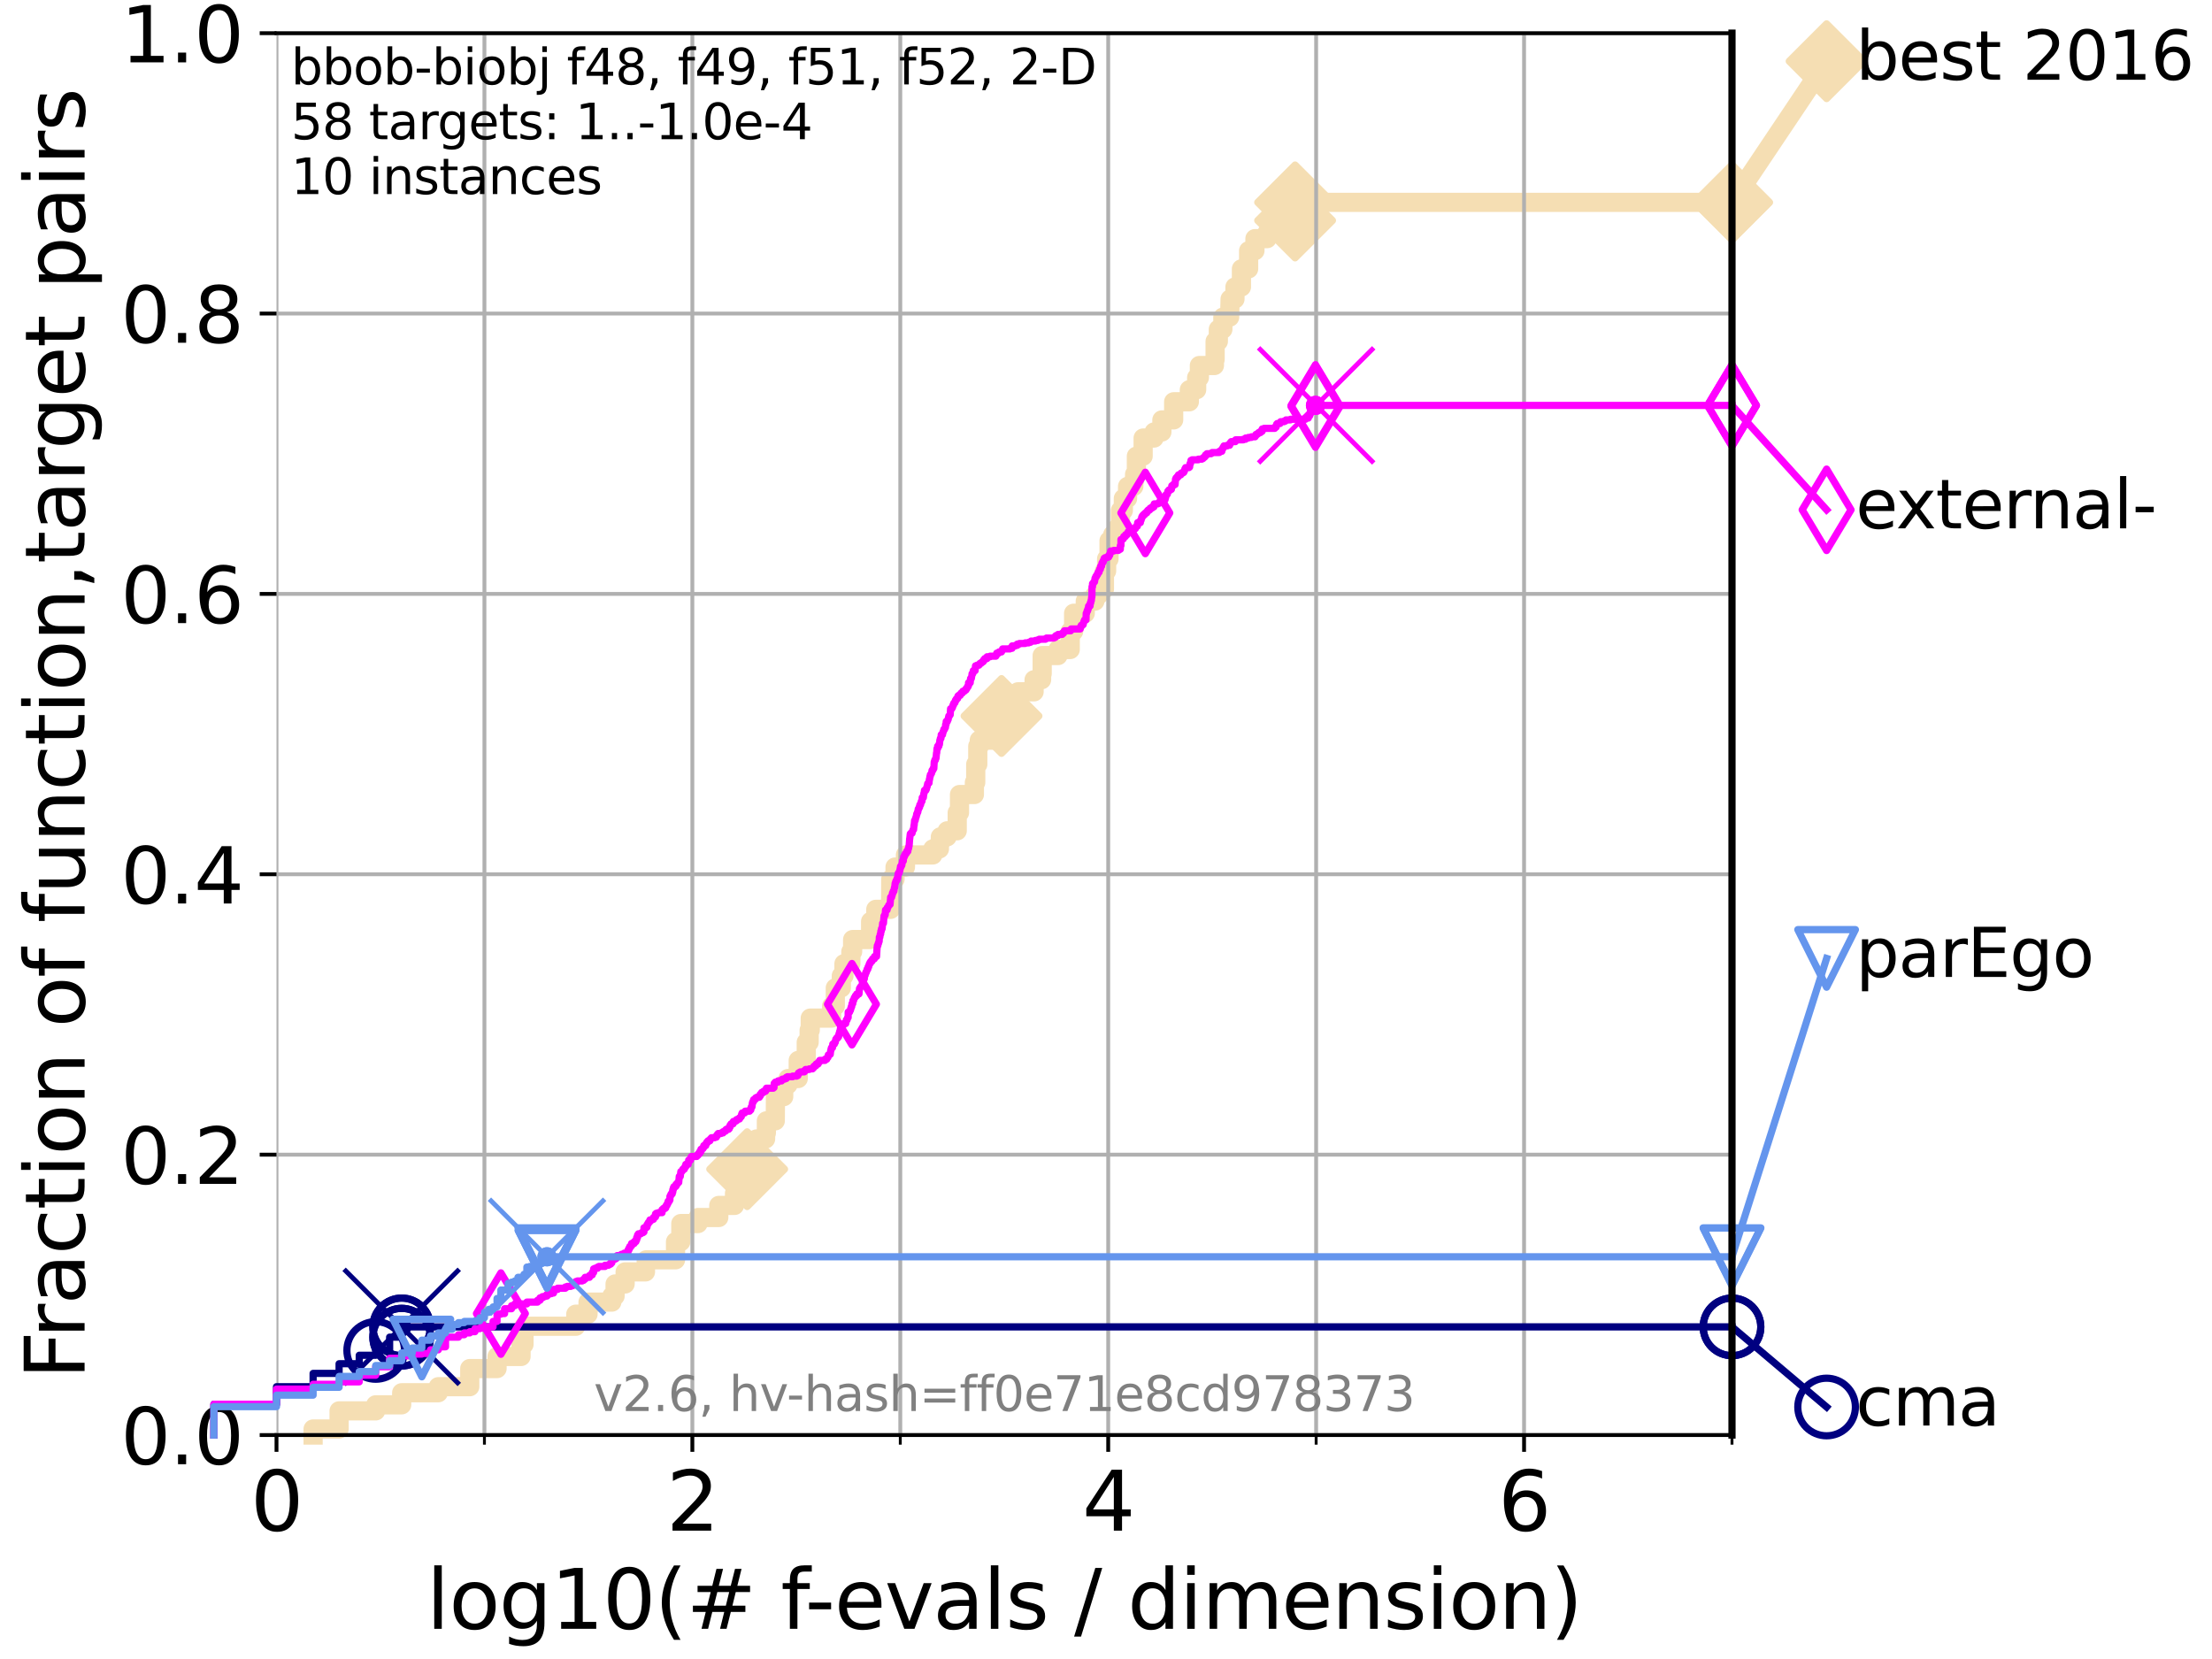 <?xml version="1.0" encoding="utf-8" standalone="no"?>
<!DOCTYPE svg PUBLIC "-//W3C//DTD SVG 1.1//EN"
  "http://www.w3.org/Graphics/SVG/1.1/DTD/svg11.dtd">
<svg xmlns:xlink="http://www.w3.org/1999/xlink" width="460.8pt" height="345.6pt" viewBox="0 0 460.8 345.6" xmlns="http://www.w3.org/2000/svg" version="1.1">
 <defs>
  <style type="text/css">*{stroke-linejoin: round; stroke-linecap: butt}</style>
 </defs>
 <g id="figure_1">
  <g id="patch_1">
   <path d="M 0 345.6 
L 460.8 345.6 
L 460.8 0 
L 0 0 
z
" style="fill: #ffffff"/>
  </g>
  <g id="axes_1">
   <g id="patch_2">
    <path d="M 57.6 298.944 
L 360.806 298.944 
L 360.806 6.912 
L 57.6 6.912 
z
" style="fill: #ffffff"/>
   </g>
   <g id="line2d_1">
    <path d="M 65.227 298.944 
L 65.227 297.685 
L 70.639 297.685 
L 70.639 293.909 
L 78.267 293.909 
L 78.267 292.65 
L 83.678 292.65 
L 83.678 290.133 
L 91.306 290.133 
L 91.306 288.874 
L 97.858 288.874 
L 97.858 285.098 
L 103.544 285.098 
L 103.544 282.58 
L 108.543 282.58 
L 108.543 280.063 
L 109.159 280.063 
L 109.159 276.286 
L 119.945 276.286 
L 119.945 273.769 
L 122.5 273.769 
L 122.5 271.251 
L 127.458 271.251 
L 127.458 269.993 
L 128.134 269.993 
L 128.134 267.475 
L 130.226 267.475 
L 130.226 264.958 
L 134.464 264.958 
L 134.464 263.699 
L 134.621 263.699 
L 134.621 262.44 
L 140.725 262.44 
L 140.725 258.664 
L 141.826 258.664 
L 141.826 254.887 
L 145.415 254.887 
L 145.415 253.629 
L 149.736 253.629 
L 149.736 251.111 
L 153.013 251.111 
L 153.013 248.594 
L 154.157 248.594 
L 154.157 244.817 
L 155.65 244.817 
L 155.65 243.559 
L 156.106 243.559 
L 156.106 241.041 
L 157.596 241.041 
L 157.596 237.265 
L 159.485 237.265 
L 159.485 236.006 
L 159.652 236.006 
L 159.652 233.489 
L 161.505 233.489 
L 161.542 228.454 
L 163.26 228.454 
L 163.26 225.936 
L 164.162 225.936 
L 164.162 224.677 
L 166.287 224.677 
L 166.287 220.901 
L 167.957 220.901 
L 167.957 217.125 
L 168.56 217.125 
L 168.56 214.607 
L 168.791 214.607 
L 168.791 212.09 
L 173.242 212.09 
L 173.242 209.572 
L 174.011 209.572 
L 174.011 205.796 
L 175.262 205.796 
L 175.262 203.278 
L 175.814 203.278 
L 175.814 200.761 
L 177.25 200.761 
L 177.25 198.243 
L 177.62 198.243 
L 177.62 195.726 
L 181.235 195.726 
L 181.235 194.467 
L 181.366 194.467 
L 181.366 191.95 
L 182.445 191.95 
L 182.445 189.432 
L 185.532 189.432 
L 185.564 183.138 
L 186.452 183.138 
L 186.452 180.621 
L 188.624 180.621 
L 188.624 178.103 
L 194.32 178.103 
L 194.32 176.844 
L 195.699 176.844 
L 195.699 175.586 
L 195.893 175.586 
L 195.893 174.327 
L 197.311 174.327 
L 197.311 173.068 
L 199.406 173.068 
L 199.406 169.292 
L 199.88 169.292 
L 199.88 165.516 
L 202.983 165.516 
L 202.983 162.998 
L 203.263 162.998 
L 203.263 159.222 
L 203.69 159.222 
L 203.69 155.446 
L 204.003 155.446 
L 204.003 154.187 
L 207.346 154.187 
L 207.346 152.928 
L 208.634 152.928 
L 208.634 149.152 
L 211.291 149.152 
L 211.291 147.893 
L 212.066 147.893 
L 212.066 144.117 
L 215.421 144.117 
L 215.421 141.599 
L 216.983 141.599 
L 216.983 140.34 
L 217.105 140.34 
L 217.105 136.564 
L 220.403 136.564 
L 220.403 135.305 
L 222.949 135.305 
L 222.949 131.529 
L 223.654 131.529 
L 223.654 127.753 
L 226.082 127.753 
L 226.082 125.235 
L 228.083 125.235 
L 228.083 123.977 
L 228.834 123.977 
L 228.834 122.718 
L 230.07 122.718 
L 230.07 118.942 
L 230.529 118.942 
L 230.529 116.424 
L 231.032 116.424 
L 231.032 112.648 
L 231.8 112.648 
L 231.8 111.389 
L 232.597 111.389 
L 232.597 110.13 
L 233.403 110.13 
L 233.403 106.354 
L 234.013 106.354 
L 234.013 103.836 
L 234.893 103.836 
L 234.893 101.319 
L 236.194 101.319 
L 236.194 100.06 
L 236.357 100.06 
L 236.357 98.801 
L 236.729 98.801 
L 236.729 95.025 
L 238.137 95.025 
L 238.137 91.249 
L 240.42 91.249 
L 240.42 89.99 
L 242.042 89.99 
L 242.042 87.473 
L 244.496 87.473 
L 244.496 83.696 
L 247.762 83.696 
L 247.762 81.179 
L 249.287 81.179 
L 249.287 78.661 
L 249.852 78.661 
L 249.852 76.144 
L 252.986 76.144 
L 252.986 74.885 
L 253.13 74.885 
L 253.13 71.109 
L 253.803 71.109 
L 253.803 68.591 
L 254.745 68.591 
L 254.745 66.074 
L 256.153 66.074 
L 256.254 62.297 
L 257.265 62.297 
L 257.265 59.78 
L 258.614 59.78 
L 258.614 56.004 
L 260.113 56.004 
L 260.113 52.227 
L 261.426 52.227 
L 261.426 49.71 
L 263.966 49.71 
L 263.966 48.451 
L 267.227 48.451 
L 267.227 45.934 
L 269.793 45.934 
L 269.793 42.157 
L 360.806 42.157 
L 360.806 42.157 
" style="fill: none; stroke: #f5deb3; stroke-width: 4; stroke-linecap: square"/>
   </g>
   <g id="line2d_2">
    <defs>
     <path id="m5ea43bf5ff" d="M 0 7.778 
L 7.778 0 
L 0 -7.778 
L -7.778 0 
z
" style="stroke: #f5deb3; stroke-width: 1.5; stroke-linejoin: miter"/>
    </defs>
    <g>
     <use xlink:href="#m5ea43bf5ff" x="155.65" y="243.559" style="fill: #f5deb3; stroke: #f5deb3; stroke-width: 1.5; stroke-linejoin: miter"/>
     <use xlink:href="#m5ea43bf5ff" x="208.634" y="149.152" style="fill: #f5deb3; stroke: #f5deb3; stroke-width: 1.5; stroke-linejoin: miter"/>
     <use xlink:href="#m5ea43bf5ff" x="269.793" y="45.934" style="fill: #f5deb3; stroke: #f5deb3; stroke-width: 1.5; stroke-linejoin: miter"/>
     <use xlink:href="#m5ea43bf5ff" x="269.793" y="42.157" style="fill: #f5deb3; stroke: #f5deb3; stroke-width: 1.5; stroke-linejoin: miter"/>
     <use xlink:href="#m5ea43bf5ff" x="360.806" y="42.157" style="fill: #f5deb3; stroke: #f5deb3; stroke-width: 1.5; stroke-linejoin: miter"/>
    </g>
   </g>
   <g id="line2d_3">
    <path style="fill: none; stroke: #f5deb3; stroke-width: 4; stroke-linecap: square"/>
    <g/>
   </g>
   <g id="line2d_4">
    <path d="M 360.806 42.157 
L 380.515 12.753 
" style="fill: none; stroke: #f5deb3; stroke-width: 4; stroke-linecap: square"/>
    <g>
     <use xlink:href="#m5ea43bf5ff" x="360.806" y="42.157" style="fill: #f5deb3; stroke: #f5deb3; stroke-width: 1.5; stroke-linejoin: miter"/>
     <use xlink:href="#m5ea43bf5ff" x="380.515" y="12.753" style="fill: #f5deb3; stroke: #f5deb3; stroke-width: 1.5; stroke-linejoin: miter"/>
    </g>
   </g>
   <g id="matplotlib.axis_1">
    <g id="xtick_1">
     <g id="line2d_5">
      <path d="M 57.6 298.944 
L 57.6 6.912 
" clip-path="url(#p55711071d5)" style="fill: none; stroke: #b0b0b0; stroke-width: 0.8; stroke-linecap: square"/>
     </g>
     <g id="line2d_6">
      <defs>
       <path id="md1f6b54cef" d="M 0 0 
L 0 3.5 
" style="stroke: #000000; stroke-width: 0.8"/>
      </defs>
      <g>
       <use xlink:href="#md1f6b54cef" x="57.6" y="298.944" style="stroke: #000000; stroke-width: 0.8"/>
      </g>
     </g>
     <g id="text_1">
      <!-- 0 -->
      <g transform="translate(52.192 318.861)scale(0.17 -0.17)">
       <defs>
        <path id="DejaVuSans-30" d="M 2034 4250 
Q 1547 4250 1301 3770 
Q 1056 3291 1056 2328 
Q 1056 1369 1301 889 
Q 1547 409 2034 409 
Q 2525 409 2770 889 
Q 3016 1369 3016 2328 
Q 3016 3291 2770 3770 
Q 2525 4250 2034 4250 
z
M 2034 4750 
Q 2819 4750 3233 4129 
Q 3647 3509 3647 2328 
Q 3647 1150 3233 529 
Q 2819 -91 2034 -91 
Q 1250 -91 836 529 
Q 422 1150 422 2328 
Q 422 3509 836 4129 
Q 1250 4750 2034 4750 
z
" transform="scale(0.016)"/>
       </defs>
       <use xlink:href="#DejaVuSans-30"/>
      </g>
     </g>
    </g>
    <g id="xtick_2">
     <g id="line2d_7">
      <path d="M 144.23 298.944 
L 144.23 6.912 
" clip-path="url(#p55711071d5)" style="fill: none; stroke: #b0b0b0; stroke-width: 0.8; stroke-linecap: square"/>
     </g>
     <g id="line2d_8">
      <g>
       <use xlink:href="#md1f6b54cef" x="144.23" y="298.944" style="stroke: #000000; stroke-width: 0.8"/>
      </g>
     </g>
     <g id="text_2">
      <!-- 2 -->
      <g transform="translate(138.822 318.861)scale(0.17 -0.17)">
       <defs>
        <path id="DejaVuSans-32" d="M 1228 531 
L 3431 531 
L 3431 0 
L 469 0 
L 469 531 
Q 828 903 1448 1529 
Q 2069 2156 2228 2338 
Q 2531 2678 2651 2914 
Q 2772 3150 2772 3378 
Q 2772 3750 2511 3984 
Q 2250 4219 1831 4219 
Q 1534 4219 1204 4116 
Q 875 4013 500 3803 
L 500 4441 
Q 881 4594 1212 4672 
Q 1544 4750 1819 4750 
Q 2544 4750 2975 4387 
Q 3406 4025 3406 3419 
Q 3406 3131 3298 2873 
Q 3191 2616 2906 2266 
Q 2828 2175 2409 1742 
Q 1991 1309 1228 531 
z
" transform="scale(0.016)"/>
       </defs>
       <use xlink:href="#DejaVuSans-32"/>
      </g>
     </g>
    </g>
    <g id="xtick_3">
     <g id="line2d_9">
      <path d="M 230.861 298.944 
L 230.861 6.912 
" clip-path="url(#p55711071d5)" style="fill: none; stroke: #b0b0b0; stroke-width: 0.8; stroke-linecap: square"/>
     </g>
     <g id="line2d_10">
      <g>
       <use xlink:href="#md1f6b54cef" x="230.861" y="298.944" style="stroke: #000000; stroke-width: 0.8"/>
      </g>
     </g>
     <g id="text_3">
      <!-- 4 -->
      <g transform="translate(225.453 318.861)scale(0.17 -0.17)">
       <defs>
        <path id="DejaVuSans-34" d="M 2419 4116 
L 825 1625 
L 2419 1625 
L 2419 4116 
z
M 2253 4666 
L 3047 4666 
L 3047 1625 
L 3713 1625 
L 3713 1100 
L 3047 1100 
L 3047 0 
L 2419 0 
L 2419 1100 
L 313 1100 
L 313 1709 
L 2253 4666 
z
" transform="scale(0.016)"/>
       </defs>
       <use xlink:href="#DejaVuSans-34"/>
      </g>
     </g>
    </g>
    <g id="xtick_4">
     <g id="line2d_11">
      <path d="M 317.491 298.944 
L 317.491 6.912 
" clip-path="url(#p55711071d5)" style="fill: none; stroke: #b0b0b0; stroke-width: 0.8; stroke-linecap: square"/>
     </g>
     <g id="line2d_12">
      <g>
       <use xlink:href="#md1f6b54cef" x="317.491" y="298.944" style="stroke: #000000; stroke-width: 0.8"/>
      </g>
     </g>
     <g id="text_4">
      <!-- 6 -->
      <g transform="translate(312.083 318.861)scale(0.17 -0.17)">
       <defs>
        <path id="DejaVuSans-36" d="M 2113 2584 
Q 1688 2584 1439 2293 
Q 1191 2003 1191 1497 
Q 1191 994 1439 701 
Q 1688 409 2113 409 
Q 2538 409 2786 701 
Q 3034 994 3034 1497 
Q 3034 2003 2786 2293 
Q 2538 2584 2113 2584 
z
M 3366 4563 
L 3366 3988 
Q 3128 4100 2886 4159 
Q 2644 4219 2406 4219 
Q 1781 4219 1451 3797 
Q 1122 3375 1075 2522 
Q 1259 2794 1537 2939 
Q 1816 3084 2150 3084 
Q 2853 3084 3261 2657 
Q 3669 2231 3669 1497 
Q 3669 778 3244 343 
Q 2819 -91 2113 -91 
Q 1303 -91 875 529 
Q 447 1150 447 2328 
Q 447 3434 972 4092 
Q 1497 4750 2381 4750 
Q 2619 4750 2861 4703 
Q 3103 4656 3366 4563 
z
" transform="scale(0.016)"/>
       </defs>
       <use xlink:href="#DejaVuSans-36"/>
      </g>
     </g>
    </g>
    <g id="xtick_5">
     <g id="line2d_13">
      <path d="M 100.915 298.944 
L 100.915 6.912 
" clip-path="url(#p55711071d5)" style="fill: none; stroke: #b0b0b0; stroke-width: 0.8; stroke-linecap: square"/>
     </g>
     <g id="line2d_14">
      <defs>
       <path id="ma8ab000b94" d="M 0 0 
L 0 2 
" style="stroke: #000000; stroke-width: 0.6"/>
      </defs>
      <g>
       <use xlink:href="#ma8ab000b94" x="100.915" y="298.944" style="stroke: #000000; stroke-width: 0.6"/>
      </g>
     </g>
    </g>
    <g id="xtick_6">
     <g id="line2d_15">
      <path d="M 187.546 298.944 
L 187.546 6.912 
" clip-path="url(#p55711071d5)" style="fill: none; stroke: #b0b0b0; stroke-width: 0.8; stroke-linecap: square"/>
     </g>
     <g id="line2d_16">
      <g>
       <use xlink:href="#ma8ab000b94" x="187.546" y="298.944" style="stroke: #000000; stroke-width: 0.6"/>
      </g>
     </g>
    </g>
    <g id="xtick_7">
     <g id="line2d_17">
      <path d="M 274.176 298.944 
L 274.176 6.912 
" clip-path="url(#p55711071d5)" style="fill: none; stroke: #b0b0b0; stroke-width: 0.8; stroke-linecap: square"/>
     </g>
     <g id="line2d_18">
      <g>
       <use xlink:href="#ma8ab000b94" x="274.176" y="298.944" style="stroke: #000000; stroke-width: 0.6"/>
      </g>
     </g>
    </g>
    <g id="xtick_8">
     <g id="line2d_19">
      <path d="M 360.806 298.944 
L 360.806 6.912 
" clip-path="url(#p55711071d5)" style="fill: none; stroke: #b0b0b0; stroke-width: 0.8; stroke-linecap: square"/>
     </g>
     <g id="line2d_20">
      <g>
       <use xlink:href="#ma8ab000b94" x="360.806" y="298.944" style="stroke: #000000; stroke-width: 0.6"/>
      </g>
     </g>
    </g>
    <g id="text_5">
     <!-- log10(# f-evals / dimension) -->
     <g transform="translate(88.823 339.314)scale(0.17 -0.17)">
      <defs>
       <path id="DejaVuSans-6c" d="M 603 4863 
L 1178 4863 
L 1178 0 
L 603 0 
L 603 4863 
z
" transform="scale(0.016)"/>
       <path id="DejaVuSans-6f" d="M 1959 3097 
Q 1497 3097 1228 2736 
Q 959 2375 959 1747 
Q 959 1119 1226 758 
Q 1494 397 1959 397 
Q 2419 397 2687 759 
Q 2956 1122 2956 1747 
Q 2956 2369 2687 2733 
Q 2419 3097 1959 3097 
z
M 1959 3584 
Q 2709 3584 3137 3096 
Q 3566 2609 3566 1747 
Q 3566 888 3137 398 
Q 2709 -91 1959 -91 
Q 1206 -91 779 398 
Q 353 888 353 1747 
Q 353 2609 779 3096 
Q 1206 3584 1959 3584 
z
" transform="scale(0.016)"/>
       <path id="DejaVuSans-67" d="M 2906 1791 
Q 2906 2416 2648 2759 
Q 2391 3103 1925 3103 
Q 1463 3103 1205 2759 
Q 947 2416 947 1791 
Q 947 1169 1205 825 
Q 1463 481 1925 481 
Q 2391 481 2648 825 
Q 2906 1169 2906 1791 
z
M 3481 434 
Q 3481 -459 3084 -895 
Q 2688 -1331 1869 -1331 
Q 1566 -1331 1297 -1286 
Q 1028 -1241 775 -1147 
L 775 -588 
Q 1028 -725 1275 -790 
Q 1522 -856 1778 -856 
Q 2344 -856 2625 -561 
Q 2906 -266 2906 331 
L 2906 616 
Q 2728 306 2450 153 
Q 2172 0 1784 0 
Q 1141 0 747 490 
Q 353 981 353 1791 
Q 353 2603 747 3093 
Q 1141 3584 1784 3584 
Q 2172 3584 2450 3431 
Q 2728 3278 2906 2969 
L 2906 3500 
L 3481 3500 
L 3481 434 
z
" transform="scale(0.016)"/>
       <path id="DejaVuSans-31" d="M 794 531 
L 1825 531 
L 1825 4091 
L 703 3866 
L 703 4441 
L 1819 4666 
L 2450 4666 
L 2450 531 
L 3481 531 
L 3481 0 
L 794 0 
L 794 531 
z
" transform="scale(0.016)"/>
       <path id="DejaVuSans-28" d="M 1984 4856 
Q 1566 4138 1362 3434 
Q 1159 2731 1159 2009 
Q 1159 1288 1364 580 
Q 1569 -128 1984 -844 
L 1484 -844 
Q 1016 -109 783 600 
Q 550 1309 550 2009 
Q 550 2706 781 3412 
Q 1013 4119 1484 4856 
L 1984 4856 
z
" transform="scale(0.016)"/>
       <path id="DejaVuSans-23" d="M 3272 2816 
L 2363 2816 
L 2100 1772 
L 3016 1772 
L 3272 2816 
z
M 2803 4594 
L 2478 3297 
L 3391 3297 
L 3719 4594 
L 4219 4594 
L 3897 3297 
L 4872 3297 
L 4872 2816 
L 3775 2816 
L 3519 1772 
L 4513 1772 
L 4513 1294 
L 3397 1294 
L 3072 0 
L 2572 0 
L 2894 1294 
L 1978 1294 
L 1656 0 
L 1153 0 
L 1478 1294 
L 494 1294 
L 494 1772 
L 1594 1772 
L 1856 2816 
L 850 2816 
L 850 3297 
L 1978 3297 
L 2297 4594 
L 2803 4594 
z
" transform="scale(0.016)"/>
       <path id="DejaVuSans-20" transform="scale(0.016)"/>
       <path id="DejaVuSans-66" d="M 2375 4863 
L 2375 4384 
L 1825 4384 
Q 1516 4384 1395 4259 
Q 1275 4134 1275 3809 
L 1275 3500 
L 2222 3500 
L 2222 3053 
L 1275 3053 
L 1275 0 
L 697 0 
L 697 3053 
L 147 3053 
L 147 3500 
L 697 3500 
L 697 3744 
Q 697 4328 969 4595 
Q 1241 4863 1831 4863 
L 2375 4863 
z
" transform="scale(0.016)"/>
       <path id="DejaVuSans-2d" d="M 313 2009 
L 1997 2009 
L 1997 1497 
L 313 1497 
L 313 2009 
z
" transform="scale(0.016)"/>
       <path id="DejaVuSans-65" d="M 3597 1894 
L 3597 1613 
L 953 1613 
Q 991 1019 1311 708 
Q 1631 397 2203 397 
Q 2534 397 2845 478 
Q 3156 559 3463 722 
L 3463 178 
Q 3153 47 2828 -22 
Q 2503 -91 2169 -91 
Q 1331 -91 842 396 
Q 353 884 353 1716 
Q 353 2575 817 3079 
Q 1281 3584 2069 3584 
Q 2775 3584 3186 3129 
Q 3597 2675 3597 1894 
z
M 3022 2063 
Q 3016 2534 2758 2815 
Q 2500 3097 2075 3097 
Q 1594 3097 1305 2825 
Q 1016 2553 972 2059 
L 3022 2063 
z
" transform="scale(0.016)"/>
       <path id="DejaVuSans-76" d="M 191 3500 
L 800 3500 
L 1894 563 
L 2988 3500 
L 3597 3500 
L 2284 0 
L 1503 0 
L 191 3500 
z
" transform="scale(0.016)"/>
       <path id="DejaVuSans-61" d="M 2194 1759 
Q 1497 1759 1228 1600 
Q 959 1441 959 1056 
Q 959 750 1161 570 
Q 1363 391 1709 391 
Q 2188 391 2477 730 
Q 2766 1069 2766 1631 
L 2766 1759 
L 2194 1759 
z
M 3341 1997 
L 3341 0 
L 2766 0 
L 2766 531 
Q 2569 213 2275 61 
Q 1981 -91 1556 -91 
Q 1019 -91 701 211 
Q 384 513 384 1019 
Q 384 1609 779 1909 
Q 1175 2209 1959 2209 
L 2766 2209 
L 2766 2266 
Q 2766 2663 2505 2880 
Q 2244 3097 1772 3097 
Q 1472 3097 1187 3025 
Q 903 2953 641 2809 
L 641 3341 
Q 956 3463 1253 3523 
Q 1550 3584 1831 3584 
Q 2591 3584 2966 3190 
Q 3341 2797 3341 1997 
z
" transform="scale(0.016)"/>
       <path id="DejaVuSans-73" d="M 2834 3397 
L 2834 2853 
Q 2591 2978 2328 3040 
Q 2066 3103 1784 3103 
Q 1356 3103 1142 2972 
Q 928 2841 928 2578 
Q 928 2378 1081 2264 
Q 1234 2150 1697 2047 
L 1894 2003 
Q 2506 1872 2764 1633 
Q 3022 1394 3022 966 
Q 3022 478 2636 193 
Q 2250 -91 1575 -91 
Q 1294 -91 989 -36 
Q 684 19 347 128 
L 347 722 
Q 666 556 975 473 
Q 1284 391 1588 391 
Q 1994 391 2212 530 
Q 2431 669 2431 922 
Q 2431 1156 2273 1281 
Q 2116 1406 1581 1522 
L 1381 1569 
Q 847 1681 609 1914 
Q 372 2147 372 2553 
Q 372 3047 722 3315 
Q 1072 3584 1716 3584 
Q 2034 3584 2315 3537 
Q 2597 3491 2834 3397 
z
" transform="scale(0.016)"/>
       <path id="DejaVuSans-2f" d="M 1625 4666 
L 2156 4666 
L 531 -594 
L 0 -594 
L 1625 4666 
z
" transform="scale(0.016)"/>
       <path id="DejaVuSans-64" d="M 2906 2969 
L 2906 4863 
L 3481 4863 
L 3481 0 
L 2906 0 
L 2906 525 
Q 2725 213 2448 61 
Q 2172 -91 1784 -91 
Q 1150 -91 751 415 
Q 353 922 353 1747 
Q 353 2572 751 3078 
Q 1150 3584 1784 3584 
Q 2172 3584 2448 3432 
Q 2725 3281 2906 2969 
z
M 947 1747 
Q 947 1113 1208 752 
Q 1469 391 1925 391 
Q 2381 391 2643 752 
Q 2906 1113 2906 1747 
Q 2906 2381 2643 2742 
Q 2381 3103 1925 3103 
Q 1469 3103 1208 2742 
Q 947 2381 947 1747 
z
" transform="scale(0.016)"/>
       <path id="DejaVuSans-69" d="M 603 3500 
L 1178 3500 
L 1178 0 
L 603 0 
L 603 3500 
z
M 603 4863 
L 1178 4863 
L 1178 4134 
L 603 4134 
L 603 4863 
z
" transform="scale(0.016)"/>
       <path id="DejaVuSans-6d" d="M 3328 2828 
Q 3544 3216 3844 3400 
Q 4144 3584 4550 3584 
Q 5097 3584 5394 3201 
Q 5691 2819 5691 2113 
L 5691 0 
L 5113 0 
L 5113 2094 
Q 5113 2597 4934 2840 
Q 4756 3084 4391 3084 
Q 3944 3084 3684 2787 
Q 3425 2491 3425 1978 
L 3425 0 
L 2847 0 
L 2847 2094 
Q 2847 2600 2669 2842 
Q 2491 3084 2119 3084 
Q 1678 3084 1418 2786 
Q 1159 2488 1159 1978 
L 1159 0 
L 581 0 
L 581 3500 
L 1159 3500 
L 1159 2956 
Q 1356 3278 1631 3431 
Q 1906 3584 2284 3584 
Q 2666 3584 2933 3390 
Q 3200 3197 3328 2828 
z
" transform="scale(0.016)"/>
       <path id="DejaVuSans-6e" d="M 3513 2113 
L 3513 0 
L 2938 0 
L 2938 2094 
Q 2938 2591 2744 2837 
Q 2550 3084 2163 3084 
Q 1697 3084 1428 2787 
Q 1159 2491 1159 1978 
L 1159 0 
L 581 0 
L 581 3500 
L 1159 3500 
L 1159 2956 
Q 1366 3272 1645 3428 
Q 1925 3584 2291 3584 
Q 2894 3584 3203 3211 
Q 3513 2838 3513 2113 
z
" transform="scale(0.016)"/>
       <path id="DejaVuSans-29" d="M 513 4856 
L 1013 4856 
Q 1481 4119 1714 3412 
Q 1947 2706 1947 2009 
Q 1947 1309 1714 600 
Q 1481 -109 1013 -844 
L 513 -844 
Q 928 -128 1133 580 
Q 1338 1288 1338 2009 
Q 1338 2731 1133 3434 
Q 928 4138 513 4856 
z
" transform="scale(0.016)"/>
      </defs>
      <use xlink:href="#DejaVuSans-6c"/>
      <use xlink:href="#DejaVuSans-6f" x="27.783"/>
      <use xlink:href="#DejaVuSans-67" x="88.965"/>
      <use xlink:href="#DejaVuSans-31" x="152.441"/>
      <use xlink:href="#DejaVuSans-30" x="216.064"/>
      <use xlink:href="#DejaVuSans-28" x="279.688"/>
      <use xlink:href="#DejaVuSans-23" x="318.701"/>
      <use xlink:href="#DejaVuSans-20" x="402.49"/>
      <use xlink:href="#DejaVuSans-66" x="434.277"/>
      <use xlink:href="#DejaVuSans-2d" x="463.982"/>
      <use xlink:href="#DejaVuSans-65" x="500.066"/>
      <use xlink:href="#DejaVuSans-76" x="561.59"/>
      <use xlink:href="#DejaVuSans-61" x="620.77"/>
      <use xlink:href="#DejaVuSans-6c" x="682.049"/>
      <use xlink:href="#DejaVuSans-73" x="709.832"/>
      <use xlink:href="#DejaVuSans-20" x="761.932"/>
      <use xlink:href="#DejaVuSans-2f" x="793.719"/>
      <use xlink:href="#DejaVuSans-20" x="827.41"/>
      <use xlink:href="#DejaVuSans-64" x="859.197"/>
      <use xlink:href="#DejaVuSans-69" x="922.674"/>
      <use xlink:href="#DejaVuSans-6d" x="950.457"/>
      <use xlink:href="#DejaVuSans-65" x="1047.869"/>
      <use xlink:href="#DejaVuSans-6e" x="1109.393"/>
      <use xlink:href="#DejaVuSans-73" x="1172.771"/>
      <use xlink:href="#DejaVuSans-69" x="1224.871"/>
      <use xlink:href="#DejaVuSans-6f" x="1252.654"/>
      <use xlink:href="#DejaVuSans-6e" x="1313.836"/>
      <use xlink:href="#DejaVuSans-29" x="1377.215"/>
     </g>
    </g>
   </g>
   <g id="matplotlib.axis_2">
    <g id="ytick_1">
     <g id="line2d_21">
      <path d="M 57.6 298.944 
L 360.806 298.944 
" clip-path="url(#p55711071d5)" style="fill: none; stroke: #b0b0b0; stroke-width: 0.8; stroke-linecap: square"/>
     </g>
     <g id="line2d_22">
      <defs>
       <path id="mb331375e72" d="M 0 0 
L -3.5 0 
" style="stroke: #000000; stroke-width: 0.8"/>
      </defs>
      <g>
       <use xlink:href="#mb331375e72" x="57.6" y="298.944" style="stroke: #000000; stroke-width: 0.8"/>
      </g>
     </g>
     <g id="text_6">
      <!-- 0.0 -->
      <g transform="translate(25.155 305.023)scale(0.16 -0.16)">
       <defs>
        <path id="DejaVuSans-2e" d="M 684 794 
L 1344 794 
L 1344 0 
L 684 0 
L 684 794 
z
" transform="scale(0.016)"/>
       </defs>
       <use xlink:href="#DejaVuSans-30"/>
       <use xlink:href="#DejaVuSans-2e" x="63.623"/>
       <use xlink:href="#DejaVuSans-30" x="95.41"/>
      </g>
     </g>
    </g>
    <g id="ytick_2">
     <g id="line2d_23">
      <path d="M 57.6 240.538 
L 360.806 240.538 
" clip-path="url(#p55711071d5)" style="fill: none; stroke: #b0b0b0; stroke-width: 0.8; stroke-linecap: square"/>
     </g>
     <g id="line2d_24">
      <g>
       <use xlink:href="#mb331375e72" x="57.6" y="240.538" style="stroke: #000000; stroke-width: 0.8"/>
      </g>
     </g>
     <g id="text_7">
      <!-- 0.2 -->
      <g transform="translate(25.155 246.616)scale(0.16 -0.16)">
       <use xlink:href="#DejaVuSans-30"/>
       <use xlink:href="#DejaVuSans-2e" x="63.623"/>
       <use xlink:href="#DejaVuSans-32" x="95.41"/>
      </g>
     </g>
    </g>
    <g id="ytick_3">
     <g id="line2d_25">
      <path d="M 57.6 182.131 
L 360.806 182.131 
" clip-path="url(#p55711071d5)" style="fill: none; stroke: #b0b0b0; stroke-width: 0.8; stroke-linecap: square"/>
     </g>
     <g id="line2d_26">
      <g>
       <use xlink:href="#mb331375e72" x="57.6" y="182.131" style="stroke: #000000; stroke-width: 0.8"/>
      </g>
     </g>
     <g id="text_8">
      <!-- 0.4 -->
      <g transform="translate(25.155 188.21)scale(0.16 -0.16)">
       <use xlink:href="#DejaVuSans-30"/>
       <use xlink:href="#DejaVuSans-2e" x="63.623"/>
       <use xlink:href="#DejaVuSans-34" x="95.41"/>
      </g>
     </g>
    </g>
    <g id="ytick_4">
     <g id="line2d_27">
      <path d="M 57.6 123.725 
L 360.806 123.725 
" clip-path="url(#p55711071d5)" style="fill: none; stroke: #b0b0b0; stroke-width: 0.8; stroke-linecap: square"/>
     </g>
     <g id="line2d_28">
      <g>
       <use xlink:href="#mb331375e72" x="57.6" y="123.725" style="stroke: #000000; stroke-width: 0.8"/>
      </g>
     </g>
     <g id="text_9">
      <!-- 0.6 -->
      <g transform="translate(25.155 129.804)scale(0.16 -0.16)">
       <use xlink:href="#DejaVuSans-30"/>
       <use xlink:href="#DejaVuSans-2e" x="63.623"/>
       <use xlink:href="#DejaVuSans-36" x="95.41"/>
      </g>
     </g>
    </g>
    <g id="ytick_5">
     <g id="line2d_29">
      <path d="M 57.6 65.318 
L 360.806 65.318 
" clip-path="url(#p55711071d5)" style="fill: none; stroke: #b0b0b0; stroke-width: 0.8; stroke-linecap: square"/>
     </g>
     <g id="line2d_30">
      <g>
       <use xlink:href="#mb331375e72" x="57.6" y="65.318" style="stroke: #000000; stroke-width: 0.8"/>
      </g>
     </g>
     <g id="text_10">
      <!-- 0.8 -->
      <g transform="translate(25.155 71.397)scale(0.16 -0.16)">
       <defs>
        <path id="DejaVuSans-38" d="M 2034 2216 
Q 1584 2216 1326 1975 
Q 1069 1734 1069 1313 
Q 1069 891 1326 650 
Q 1584 409 2034 409 
Q 2484 409 2743 651 
Q 3003 894 3003 1313 
Q 3003 1734 2745 1975 
Q 2488 2216 2034 2216 
z
M 1403 2484 
Q 997 2584 770 2862 
Q 544 3141 544 3541 
Q 544 4100 942 4425 
Q 1341 4750 2034 4750 
Q 2731 4750 3128 4425 
Q 3525 4100 3525 3541 
Q 3525 3141 3298 2862 
Q 3072 2584 2669 2484 
Q 3125 2378 3379 2068 
Q 3634 1759 3634 1313 
Q 3634 634 3220 271 
Q 2806 -91 2034 -91 
Q 1263 -91 848 271 
Q 434 634 434 1313 
Q 434 1759 690 2068 
Q 947 2378 1403 2484 
z
M 1172 3481 
Q 1172 3119 1398 2916 
Q 1625 2713 2034 2713 
Q 2441 2713 2670 2916 
Q 2900 3119 2900 3481 
Q 2900 3844 2670 4047 
Q 2441 4250 2034 4250 
Q 1625 4250 1398 4047 
Q 1172 3844 1172 3481 
z
" transform="scale(0.016)"/>
       </defs>
       <use xlink:href="#DejaVuSans-30"/>
       <use xlink:href="#DejaVuSans-2e" x="63.623"/>
       <use xlink:href="#DejaVuSans-38" x="95.41"/>
      </g>
     </g>
    </g>
    <g id="ytick_6">
     <g id="line2d_31">
      <path d="M 57.6 6.912 
L 360.806 6.912 
" clip-path="url(#p55711071d5)" style="fill: none; stroke: #b0b0b0; stroke-width: 0.8; stroke-linecap: square"/>
     </g>
     <g id="line2d_32">
      <g>
       <use xlink:href="#mb331375e72" x="57.6" y="6.912" style="stroke: #000000; stroke-width: 0.8"/>
      </g>
     </g>
     <g id="text_11">
      <!-- 1.0 -->
      <g transform="translate(25.155 12.991)scale(0.16 -0.16)">
       <use xlink:href="#DejaVuSans-31"/>
       <use xlink:href="#DejaVuSans-2e" x="63.623"/>
       <use xlink:href="#DejaVuSans-30" x="95.41"/>
      </g>
     </g>
    </g>
    <g id="text_12">
     <!-- Fraction of function,target pairs -->
     <g transform="translate(17.62 287.313)rotate(-90)scale(0.17 -0.17)">
      <defs>
       <path id="DejaVuSans-46" d="M 628 4666 
L 3309 4666 
L 3309 4134 
L 1259 4134 
L 1259 2759 
L 3109 2759 
L 3109 2228 
L 1259 2228 
L 1259 0 
L 628 0 
L 628 4666 
z
" transform="scale(0.016)"/>
       <path id="DejaVuSans-72" d="M 2631 2963 
Q 2534 3019 2420 3045 
Q 2306 3072 2169 3072 
Q 1681 3072 1420 2755 
Q 1159 2438 1159 1844 
L 1159 0 
L 581 0 
L 581 3500 
L 1159 3500 
L 1159 2956 
Q 1341 3275 1631 3429 
Q 1922 3584 2338 3584 
Q 2397 3584 2469 3576 
Q 2541 3569 2628 3553 
L 2631 2963 
z
" transform="scale(0.016)"/>
       <path id="DejaVuSans-63" d="M 3122 3366 
L 3122 2828 
Q 2878 2963 2633 3030 
Q 2388 3097 2138 3097 
Q 1578 3097 1268 2742 
Q 959 2388 959 1747 
Q 959 1106 1268 751 
Q 1578 397 2138 397 
Q 2388 397 2633 464 
Q 2878 531 3122 666 
L 3122 134 
Q 2881 22 2623 -34 
Q 2366 -91 2075 -91 
Q 1284 -91 818 406 
Q 353 903 353 1747 
Q 353 2603 823 3093 
Q 1294 3584 2113 3584 
Q 2378 3584 2631 3529 
Q 2884 3475 3122 3366 
z
" transform="scale(0.016)"/>
       <path id="DejaVuSans-74" d="M 1172 4494 
L 1172 3500 
L 2356 3500 
L 2356 3053 
L 1172 3053 
L 1172 1153 
Q 1172 725 1289 603 
Q 1406 481 1766 481 
L 2356 481 
L 2356 0 
L 1766 0 
Q 1100 0 847 248 
Q 594 497 594 1153 
L 594 3053 
L 172 3053 
L 172 3500 
L 594 3500 
L 594 4494 
L 1172 4494 
z
" transform="scale(0.016)"/>
       <path id="DejaVuSans-75" d="M 544 1381 
L 544 3500 
L 1119 3500 
L 1119 1403 
Q 1119 906 1312 657 
Q 1506 409 1894 409 
Q 2359 409 2629 706 
Q 2900 1003 2900 1516 
L 2900 3500 
L 3475 3500 
L 3475 0 
L 2900 0 
L 2900 538 
Q 2691 219 2414 64 
Q 2138 -91 1772 -91 
Q 1169 -91 856 284 
Q 544 659 544 1381 
z
M 1991 3584 
L 1991 3584 
z
" transform="scale(0.016)"/>
       <path id="DejaVuSans-2c" d="M 750 794 
L 1409 794 
L 1409 256 
L 897 -744 
L 494 -744 
L 750 256 
L 750 794 
z
" transform="scale(0.016)"/>
       <path id="DejaVuSans-70" d="M 1159 525 
L 1159 -1331 
L 581 -1331 
L 581 3500 
L 1159 3500 
L 1159 2969 
Q 1341 3281 1617 3432 
Q 1894 3584 2278 3584 
Q 2916 3584 3314 3078 
Q 3713 2572 3713 1747 
Q 3713 922 3314 415 
Q 2916 -91 2278 -91 
Q 1894 -91 1617 61 
Q 1341 213 1159 525 
z
M 3116 1747 
Q 3116 2381 2855 2742 
Q 2594 3103 2138 3103 
Q 1681 3103 1420 2742 
Q 1159 2381 1159 1747 
Q 1159 1113 1420 752 
Q 1681 391 2138 391 
Q 2594 391 2855 752 
Q 3116 1113 3116 1747 
z
" transform="scale(0.016)"/>
      </defs>
      <use xlink:href="#DejaVuSans-46"/>
      <use xlink:href="#DejaVuSans-72" x="50.27"/>
      <use xlink:href="#DejaVuSans-61" x="91.383"/>
      <use xlink:href="#DejaVuSans-63" x="152.662"/>
      <use xlink:href="#DejaVuSans-74" x="207.643"/>
      <use xlink:href="#DejaVuSans-69" x="246.852"/>
      <use xlink:href="#DejaVuSans-6f" x="274.635"/>
      <use xlink:href="#DejaVuSans-6e" x="335.816"/>
      <use xlink:href="#DejaVuSans-20" x="399.195"/>
      <use xlink:href="#DejaVuSans-6f" x="430.982"/>
      <use xlink:href="#DejaVuSans-66" x="492.164"/>
      <use xlink:href="#DejaVuSans-20" x="527.369"/>
      <use xlink:href="#DejaVuSans-66" x="559.156"/>
      <use xlink:href="#DejaVuSans-75" x="594.361"/>
      <use xlink:href="#DejaVuSans-6e" x="657.74"/>
      <use xlink:href="#DejaVuSans-63" x="721.119"/>
      <use xlink:href="#DejaVuSans-74" x="776.1"/>
      <use xlink:href="#DejaVuSans-69" x="815.309"/>
      <use xlink:href="#DejaVuSans-6f" x="843.092"/>
      <use xlink:href="#DejaVuSans-6e" x="904.273"/>
      <use xlink:href="#DejaVuSans-2c" x="967.652"/>
      <use xlink:href="#DejaVuSans-74" x="999.439"/>
      <use xlink:href="#DejaVuSans-61" x="1038.648"/>
      <use xlink:href="#DejaVuSans-72" x="1099.928"/>
      <use xlink:href="#DejaVuSans-67" x="1139.291"/>
      <use xlink:href="#DejaVuSans-65" x="1202.768"/>
      <use xlink:href="#DejaVuSans-74" x="1264.291"/>
      <use xlink:href="#DejaVuSans-20" x="1303.5"/>
      <use xlink:href="#DejaVuSans-70" x="1335.287"/>
      <use xlink:href="#DejaVuSans-61" x="1398.764"/>
      <use xlink:href="#DejaVuSans-69" x="1460.043"/>
      <use xlink:href="#DejaVuSans-72" x="1487.826"/>
      <use xlink:href="#DejaVuSans-73" x="1528.939"/>
     </g>
    </g>
   </g>
   <g id="line2d_33">
    <defs>
     <path id="mf3a85f2765" d="M 0 1.5 
C 0.398 1.5 0.779 1.342 1.061 1.061 
C 1.342 0.779 1.5 0.398 1.5 0 
C 1.5 -0.398 1.342 -0.779 1.061 -1.061 
C 0.779 -1.342 0.398 -1.5 0 -1.5 
C -0.398 -1.5 -0.779 -1.342 -1.061 -1.061 
C -1.342 -0.779 -1.5 -0.398 -1.5 0 
C -1.5 0.398 -1.342 0.779 -1.061 1.061 
C -0.779 1.342 -0.398 1.5 0 1.5 
z
" style="stroke: #f5deb3"/>
    </defs>
    <g>
     <use xlink:href="#mf3a85f2765" x="269.793" y="42.157" style="fill: #f5deb3; stroke: #f5deb3"/>
     <use xlink:href="#mf3a85f2765" x="269.793" y="42.157" style="fill: #f5deb3; stroke: #f5deb3"/>
    </g>
   </g>
   <g id="line2d_34">
    <defs>
     <path id="m640cb0e156" d="M 0 1.5 
C 0.398 1.5 0.779 1.342 1.061 1.061 
C 1.342 0.779 1.5 0.398 1.5 0 
C 1.5 -0.398 1.342 -0.779 1.061 -1.061 
C 0.779 -1.342 0.398 -1.5 0 -1.5 
C -0.398 -1.5 -0.779 -1.342 -1.061 -1.061 
C -1.342 -0.779 -1.5 -0.398 -1.5 0 
C -1.5 0.398 -1.342 0.779 -1.061 1.061 
C -0.779 1.342 -0.398 1.5 0 1.5 
z
" style="stroke: #000080"/>
    </defs>
    <g>
     <use xlink:href="#m640cb0e156" x="83.678" y="276.412" style="fill: #000080; stroke: #000080"/>
     <use xlink:href="#m640cb0e156" x="83.678" y="276.412" style="fill: #000080; stroke: #000080"/>
    </g>
   </g>
   <g id="line2d_35">
    <path d="M 44.561 298.944 
L 44.561 292.524 
L 57.6 292.524 
L 57.6 288.874 
L 65.227 288.874 
L 65.227 286.105 
L 70.639 286.105 
L 70.639 284.091 
L 74.837 284.091 
L 74.837 282.328 
L 78.267 282.328 
L 78.267 281.321 
L 81.166 281.321 
L 81.166 278.552 
L 83.678 278.552 
L 83.678 276.412 
L 360.806 276.412 
" style="fill: none; stroke: #000080; stroke-width: 1.5; stroke-linecap: square"/>
   </g>
   <g id="line2d_36">
    <defs>
     <path id="m3f50089dd2" d="M 0 6 
C 1.591 6 3.117 5.368 4.243 4.243 
C 5.368 3.117 6 1.591 6 0 
C 6 -1.591 5.368 -3.117 4.243 -4.243 
C 3.117 -5.368 1.591 -6 0 -6 
C -1.591 -6 -3.117 -5.368 -4.243 -4.243 
C -5.368 -3.117 -6 -1.591 -6 0 
C -6 1.591 -5.368 3.117 -4.243 4.243 
C -3.117 5.368 -1.591 6 0 6 
z
" style="stroke: #000080; stroke-width: 1.5"/>
    </defs>
    <g>
     <use xlink:href="#m3f50089dd2" x="78.267" y="281.321" style="fill-opacity: 0; stroke: #000080; stroke-width: 1.5"/>
     <use xlink:href="#m3f50089dd2" x="83.678" y="278.552" style="fill-opacity: 0; stroke: #000080; stroke-width: 1.5"/>
     <use xlink:href="#m3f50089dd2" x="83.678" y="278.552" style="fill-opacity: 0; stroke: #000080; stroke-width: 1.5"/>
     <use xlink:href="#m3f50089dd2" x="83.678" y="276.412" style="fill-opacity: 0; stroke: #000080; stroke-width: 1.5"/>
     <use xlink:href="#m3f50089dd2" x="83.678" y="276.412" style="fill-opacity: 0; stroke: #000080; stroke-width: 1.5"/>
     <use xlink:href="#m3f50089dd2" x="360.806" y="276.412" style="fill-opacity: 0; stroke: #000080; stroke-width: 1.5"/>
    </g>
   </g>
   <g id="line2d_37">
    <path style="fill: none; stroke: #000080; stroke-width: 1.5; stroke-linecap: square"/>
    <g/>
   </g>
   <g id="line2d_38">
    <path d="M 83.678 276.412 
" clip-path="url(#p55711071d5)" style="fill: none; stroke: #000080; stroke-width: 1.5; stroke-linecap: square"/>
    <defs>
     <path id="m0ddab648fe" d="M -12 12 
L 12 -12 
M -12 -12 
L 12 12 
" style="stroke: #000080"/>
    </defs>
    <g clip-path="url(#p55711071d5)">
     <use xlink:href="#m0ddab648fe" x="83.678" y="276.412" style="fill: #000080; stroke: #000080"/>
    </g>
   </g>
   <g id="line2d_39">
    <defs>
     <path id="m6d81ab0216" d="M 0 1.5 
C 0.398 1.5 0.779 1.342 1.061 1.061 
C 1.342 0.779 1.5 0.398 1.5 0 
C 1.5 -0.398 1.342 -0.779 1.061 -1.061 
C 0.779 -1.342 0.398 -1.5 0 -1.5 
C -0.398 -1.5 -0.779 -1.342 -1.061 -1.061 
C -1.342 -0.779 -1.5 -0.398 -1.5 0 
C -1.5 0.398 -1.342 0.779 -1.061 1.061 
C -0.779 1.342 -0.398 1.5 0 1.5 
z
" style="stroke: #ff00ff"/>
    </defs>
    <g>
     <use xlink:href="#m6d81ab0216" x="274.038" y="84.452" style="fill: #ff00ff; stroke: #ff00ff"/>
     <use xlink:href="#m6d81ab0216" x="274.038" y="84.452" style="fill: #ff00ff; stroke: #ff00ff"/>
    </g>
   </g>
   <g id="line2d_40">
    <path d="M 44.561 298.944 
L 44.561 292.524 
L 57.6 292.524 
L 57.6 289.377 
L 65.227 289.377 
L 65.227 288.37 
L 70.639 288.37 
L 70.639 287.867 
L 74.837 287.867 
L 74.837 286.482 
L 78.267 286.482 
L 78.267 284.72 
L 81.166 284.72 
L 81.166 282.958 
L 83.678 282.958 
L 83.678 282.454 
L 85.894 282.454 
L 85.894 282.077 
L 87.876 282.077 
L 87.876 281.951 
L 89.669 281.951 
L 89.669 281.196 
L 91.306 281.196 
L 91.306 280.566 
L 92.812 280.566 
L 92.812 278.552 
L 95.503 278.552 
L 95.503 278.049 
L 96.718 278.049 
L 96.718 277.671 
L 97.858 277.671 
L 97.858 277.419 
L 98.933 277.419 
L 98.933 276.79 
L 99.95 276.79 
L 99.95 276.664 
L 100.915 276.664 
L 100.915 276.538 
L 101.833 276.538 
L 101.833 276.412 
L 102.708 276.412 
L 102.708 275.279 
L 103.544 275.279 
L 103.544 273.769 
L 104.345 273.769 
L 104.345 273.643 
L 105.113 273.643 
L 105.113 272.636 
L 106.561 272.636 
L 106.561 272.007 
L 107.245 272.007 
L 107.245 271.629 
L 109.757 271.629 
L 109.757 271.251 
L 111.972 271.251 
L 111.972 270.874 
L 112.488 270.874 
L 112.488 270.37 
L 112.989 270.37 
L 112.989 270.118 
L 113.478 270.118 
L 113.478 269.993 
L 113.954 269.993 
L 113.954 269.615 
L 114.419 269.615 
L 114.419 269.489 
L 114.872 269.489 
L 114.872 269.363 
L 115.315 269.363 
L 115.315 268.608 
L 116.17 268.608 
L 116.17 268.356 
L 117.772 268.356 
L 117.772 268.104 
L 118.152 268.104 
L 118.152 267.979 
L 118.89 267.979 
L 118.89 267.853 
L 119.248 267.853 
L 119.248 267.727 
L 119.6 267.727 
L 119.6 267.475 
L 119.945 267.475 
L 119.945 266.972 
L 120.284 266.972 
L 120.284 266.846 
L 121.266 266.846 
L 121.266 266.72 
L 121.582 266.72 
L 121.582 266.468 
L 121.893 266.468 
L 121.893 266.09 
L 122.796 266.09 
L 122.796 265.713 
L 123.088 265.713 
L 123.088 265.587 
L 123.375 265.587 
L 123.375 265.083 
L 123.658 265.083 
L 123.658 264.328 
L 123.936 264.328 
L 123.936 264.202 
L 124.482 264.202 
L 124.482 263.951 
L 124.748 263.951 
L 124.748 263.825 
L 126.029 263.825 
L 126.029 263.573 
L 126.757 263.573 
L 126.757 263.447 
L 126.994 263.447 
L 126.994 263.321 
L 127.227 263.321 
L 127.227 263.069 
L 127.458 263.069 
L 127.458 262.44 
L 127.686 262.44 
L 127.686 262.314 
L 128.134 262.314 
L 128.134 262.188 
L 128.354 262.188 
L 128.354 261.936 
L 128.571 261.936 
L 128.571 261.559 
L 129.417 261.559 
L 129.417 261.307 
L 129.826 261.307 
L 129.826 261.181 
L 130.027 261.181 
L 130.027 261.055 
L 130.618 261.055 
L 130.618 260.929 
L 130.811 260.929 
L 130.811 260.426 
L 131.002 260.426 
L 131.002 260.048 
L 131.191 260.048 
L 131.191 259.671 
L 131.378 259.671 
L 131.378 259.545 
L 131.564 259.545 
L 131.564 259.041 
L 132.109 259.041 
L 132.109 258.664 
L 132.464 258.664 
L 132.464 258.286 
L 132.639 258.286 
L 132.639 257.783 
L 132.812 257.783 
L 132.812 257.279 
L 132.984 257.279 
L 132.984 257.027 
L 133.49 257.027 
L 133.49 256.901 
L 133.656 256.901 
L 133.656 256.776 
L 133.983 256.776 
L 133.983 256.65 
L 134.145 256.65 
L 134.145 255.769 
L 134.621 255.769 
L 134.621 255.643 
L 134.777 255.643 
L 134.777 255.139 
L 134.932 255.139 
L 134.932 254.887 
L 135.085 254.887 
L 135.085 254.636 
L 135.238 254.636 
L 135.238 254.51 
L 135.389 254.51 
L 135.389 254.132 
L 135.835 254.132 
L 135.835 254.006 
L 136.127 254.006 
L 136.127 253.629 
L 136.271 253.629 
L 136.271 253.503 
L 136.556 253.503 
L 136.556 252.873 
L 136.697 252.873 
L 136.697 252.748 
L 137.113 252.748 
L 137.113 252.622 
L 137.92 252.622 
L 137.92 251.992 
L 138.181 251.992 
L 138.181 251.741 
L 138.566 251.741 
L 138.566 251.615 
L 138.693 251.615 
L 138.693 251.237 
L 138.819 251.237 
L 138.819 251.111 
L 138.944 251.111 
L 138.944 250.859 
L 139.068 250.859 
L 139.068 250.608 
L 139.191 250.608 
L 139.191 250.23 
L 139.435 250.23 
L 139.435 249.978 
L 139.556 249.978 
L 139.556 249.223 
L 139.677 249.223 
L 139.677 248.971 
L 139.796 248.971 
L 139.796 248.72 
L 140.033 248.72 
L 140.033 248.342 
L 140.15 248.342 
L 140.15 247.838 
L 140.266 247.838 
L 140.266 247.461 
L 140.382 247.461 
L 140.382 247.209 
L 140.725 247.209 
L 140.725 247.083 
L 140.838 247.083 
L 140.838 246.706 
L 141.062 246.706 
L 141.173 246.328 
L 141.393 246.328 
L 141.502 245.069 
L 141.718 245.069 
L 141.826 244.062 
L 142.038 244.062 
L 142.144 243.81 
L 142.248 243.81 
L 142.248 243.559 
L 142.559 243.559 
L 142.662 243.055 
L 142.865 243.055 
L 142.865 242.552 
L 143.364 242.552 
L 143.462 241.67 
L 143.85 241.67 
L 143.946 241.041 
L 144.041 241.041 
L 144.041 240.915 
L 145.148 240.915 
L 145.148 240.663 
L 145.415 240.663 
L 145.503 240.286 
L 145.765 240.286 
L 145.765 239.908 
L 146.023 239.908 
L 146.023 239.405 
L 146.278 239.405 
L 146.278 239.279 
L 146.446 239.279 
L 146.446 239.027 
L 146.613 239.027 
L 146.613 238.649 
L 147.022 238.649 
L 147.103 238.146 
L 147.264 238.146 
L 147.264 237.894 
L 147.503 237.894 
L 147.503 237.642 
L 147.894 237.642 
L 147.971 237.265 
L 148.125 237.265 
L 148.201 237.013 
L 148.874 237.013 
L 148.874 236.887 
L 149.238 236.887 
L 149.238 236.635 
L 149.382 236.635 
L 149.382 236.384 
L 149.595 236.384 
L 149.595 236.132 
L 150.221 236.132 
L 150.221 236.006 
L 150.627 236.006 
L 150.627 235.754 
L 150.893 235.754 
L 150.893 235.628 
L 151.155 235.628 
L 151.155 235.377 
L 151.285 235.377 
L 151.285 235.251 
L 151.795 235.251 
L 151.795 235.125 
L 151.92 235.125 
L 151.92 234.747 
L 152.107 234.747 
L 152.107 234.37 
L 152.292 234.37 
L 152.292 234.118 
L 152.716 234.118 
L 152.776 233.614 
L 153.189 233.614 
L 153.189 233.489 
L 153.421 233.489 
L 153.421 233.237 
L 153.708 233.237 
L 153.708 233.111 
L 154.046 233.111 
L 154.046 232.859 
L 154.212 232.859 
L 154.323 232.607 
L 154.432 232.607 
L 154.487 232.104 
L 154.596 232.104 
L 154.596 231.852 
L 155.13 231.852 
L 155.235 231.475 
L 156.156 231.475 
L 156.156 231.223 
L 156.403 231.223 
L 156.502 230.593 
L 156.648 230.593 
L 156.745 229.712 
L 156.841 229.712 
L 156.841 229.461 
L 156.985 229.461 
L 156.985 229.083 
L 157.175 229.083 
L 157.175 228.957 
L 157.41 228.957 
L 157.41 228.705 
L 157.642 228.705 
L 157.642 228.579 
L 158.187 228.579 
L 158.187 228.328 
L 158.366 228.328 
L 158.366 227.95 
L 158.586 227.95 
L 158.674 227.572 
L 159.063 227.572 
L 159.063 227.321 
L 159.485 227.321 
L 159.527 227.069 
L 159.652 227.069 
L 159.652 226.691 
L 161.087 226.691 
L 161.087 226.565 
L 161.24 226.565 
L 161.278 225.684 
L 161.505 225.684 
L 161.505 225.432 
L 162.06 225.432 
L 162.06 225.181 
L 162.81 225.181 
L 162.81 224.929 
L 162.985 224.929 
L 162.985 224.803 
L 163.464 224.803 
L 163.464 224.677 
L 163.8 224.677 
L 163.8 224.425 
L 164.031 224.425 
L 164.031 224.3 
L 165.115 224.3 
L 165.115 224.174 
L 165.964 224.174 
L 165.964 224.048 
L 166.228 224.048 
L 166.316 223.544 
L 166.489 223.544 
L 166.489 223.418 
L 166.718 223.418 
L 166.718 223.293 
L 167.553 223.293 
L 167.553 223.041 
L 167.824 223.041 
L 167.824 222.789 
L 168.586 222.789 
L 168.586 222.663 
L 169.269 222.663 
L 169.269 222.537 
L 169.393 222.537 
L 169.393 222.411 
L 169.516 222.411 
L 169.516 222.16 
L 169.663 222.16 
L 169.663 222.034 
L 169.953 222.034 
L 170.024 221.656 
L 170.426 221.656 
L 170.473 221.279 
L 170.681 221.279 
L 170.75 220.901 
L 171.865 220.901 
L 171.865 220.649 
L 172.23 220.649 
L 172.335 220.272 
L 172.483 220.272 
L 172.545 219.768 
L 172.774 219.768 
L 172.774 219.642 
L 172.958 219.642 
L 173.04 218.887 
L 173.08 218.887 
L 173.121 218.509 
L 173.202 218.509 
L 173.202 218.258 
L 173.422 218.258 
L 173.482 217.502 
L 173.817 217.502 
L 173.856 217.125 
L 174.011 217.125 
L 174.107 216.495 
L 174.203 216.495 
L 174.279 216.244 
L 174.506 216.244 
L 174.506 215.992 
L 174.694 215.992 
L 174.768 215.362 
L 174.86 215.362 
L 174.916 214.859 
L 174.989 214.859 
L 175.099 214.104 
L 175.117 214.104 
L 175.172 213.726 
L 175.585 213.726 
L 175.603 213.348 
L 175.744 213.348 
L 175.744 213.223 
L 176.179 213.223 
L 176.282 212.719 
L 176.299 212.719 
L 176.299 212.467 
L 176.47 212.467 
L 176.571 211.964 
L 176.689 211.964 
L 176.689 210.831 
L 176.988 210.831 
L 177.086 210.453 
L 177.168 210.453 
L 177.217 210.076 
L 177.282 210.076 
L 177.331 209.698 
L 177.428 209.698 
L 177.492 209.069 
L 177.652 209.069 
L 177.684 208.439 
L 177.826 208.439 
L 177.936 207.936 
L 177.983 207.936 
L 177.983 207.81 
L 178.123 207.81 
L 178.201 207.432 
L 178.477 207.432 
L 178.477 207.055 
L 178.943 207.055 
L 179.047 205.922 
L 179.121 205.922 
L 179.194 205.67 
L 179.282 205.67 
L 179.282 205.544 
L 179.413 205.544 
L 179.413 205.418 
L 179.572 205.418 
L 179.643 204.789 
L 179.701 204.789 
L 179.8 203.908 
L 180.054 203.908 
L 180.096 203.152 
L 180.235 203.152 
L 180.291 202.775 
L 180.36 202.775 
L 180.374 202.523 
L 180.483 202.523 
L 180.565 202.145 
L 180.633 202.145 
L 180.633 201.894 
L 180.782 201.894 
L 180.849 201.39 
L 180.97 201.39 
L 181.063 200.887 
L 181.116 200.887 
L 181.116 200.761 
L 181.235 200.761 
L 181.235 200.509 
L 181.405 200.509 
L 181.405 200.257 
L 181.638 200.257 
L 181.638 200.006 
L 181.767 200.006 
L 181.767 199.754 
L 182.134 199.754 
L 182.184 199.25 
L 182.604 199.25 
L 182.714 197.362 
L 182.739 197.362 
L 182.763 196.985 
L 182.872 196.985 
L 182.956 196.481 
L 183.028 196.481 
L 183.087 196.103 
L 183.147 196.103 
L 183.183 195.222 
L 183.289 195.222 
L 183.371 194.593 
L 183.453 194.593 
L 183.5 193.964 
L 183.593 193.964 
L 183.628 193.46 
L 183.766 193.46 
L 183.87 192.327 
L 184.04 192.327 
L 184.12 191.194 
L 184.153 191.194 
L 184.153 190.817 
L 184.288 190.817 
L 184.288 190.565 
L 184.411 190.565 
L 184.466 189.558 
L 184.796 189.558 
L 184.839 189.054 
L 184.969 189.054 
L 185.066 188.803 
L 185.087 188.803 
L 185.141 188.551 
L 185.258 188.551 
L 185.258 188.425 
L 185.417 188.425 
L 185.511 187.292 
L 185.532 187.292 
L 185.532 186.914 
L 185.74 186.914 
L 185.792 186.537 
L 185.854 186.537 
L 185.916 186.033 
L 186.028 186.033 
L 186.069 185.656 
L 186.221 185.656 
L 186.321 184.9 
L 186.382 184.9 
L 186.471 184.019 
L 186.521 184.019 
L 186.591 183.642 
L 186.66 183.642 
L 186.709 183.39 
L 186.846 183.39 
L 186.866 183.012 
L 186.973 183.012 
L 187.079 182.131 
L 187.137 182.131 
L 187.137 181.879 
L 187.318 181.879 
L 187.413 181.376 
L 187.461 181.376 
L 187.527 180.872 
L 187.574 180.872 
L 187.583 180.495 
L 187.751 180.495 
L 187.761 180.243 
L 187.872 180.243 
L 187.983 179.488 
L 187.992 179.488 
L 187.992 179.362 
L 188.175 179.362 
L 188.247 178.481 
L 188.401 178.481 
L 188.445 178.103 
L 188.58 178.103 
L 188.58 177.851 
L 188.713 177.851 
L 188.713 177.726 
L 188.845 177.726 
L 188.88 177.348 
L 189.115 177.348 
L 189.21 176.719 
L 189.279 176.719 
L 189.347 176.215 
L 189.39 176.215 
L 189.5 174.705 
L 189.517 174.705 
L 189.627 173.698 
L 189.728 173.698 
L 189.728 173.572 
L 190.002 173.572 
L 190.109 173.068 
L 190.117 173.068 
L 190.207 172.816 
L 190.321 172.816 
L 190.394 171.935 
L 190.435 171.935 
L 190.523 170.928 
L 190.651 170.928 
L 190.731 170.425 
L 190.778 170.425 
L 190.873 170.047 
L 190.897 170.047 
L 190.968 169.544 
L 191.046 169.544 
L 191.131 169.166 
L 191.201 169.166 
L 191.279 168.537 
L 191.386 168.537 
L 191.463 168.159 
L 191.569 168.159 
L 191.615 167.655 
L 191.773 167.655 
L 191.856 167.152 
L 191.938 167.152 
L 191.938 166.9 
L 192.071 166.9 
L 192.116 166.145 
L 192.35 166.145 
L 192.452 165.264 
L 192.503 165.264 
L 192.582 164.634 
L 192.875 164.634 
L 192.882 164.383 
L 192.995 164.383 
L 193.093 163.879 
L 193.142 163.879 
L 193.247 163.25 
L 193.337 163.25 
L 193.337 163.124 
L 193.529 163.124 
L 193.598 162.369 
L 193.645 162.369 
L 193.72 161.739 
L 193.781 161.739 
L 193.815 161.362 
L 193.915 161.362 
L 194.009 161.11 
L 194.056 161.11 
L 194.162 160.481 
L 194.333 160.481 
L 194.379 160.103 
L 194.535 160.103 
L 194.613 158.718 
L 194.652 158.718 
L 194.735 158.341 
L 194.85 158.341 
L 194.914 157.963 
L 194.99 157.963 
L 195.098 156.83 
L 195.135 156.83 
L 195.186 155.949 
L 195.329 155.949 
L 195.329 155.446 
L 195.582 155.446 
L 195.582 155.068 
L 195.705 155.068 
L 195.79 154.187 
L 195.838 154.187 
L 195.893 153.809 
L 196.019 153.809 
L 196.073 153.054 
L 196.34 153.054 
L 196.446 152.424 
L 196.522 152.424 
L 196.627 151.921 
L 196.777 151.921 
L 196.886 151.543 
L 196.955 151.543 
L 196.989 150.914 
L 197.097 150.914 
L 197.114 150.285 
L 197.355 150.285 
L 197.428 149.907 
L 197.516 149.907 
L 197.627 149.278 
L 197.654 149.278 
L 197.654 149.152 
L 197.786 149.152 
L 197.873 148.9 
L 197.949 148.9 
L 198.019 147.641 
L 198.281 147.641 
L 198.371 147.389 
L 198.424 147.389 
L 198.519 146.886 
L 198.634 146.886 
L 198.671 146.508 
L 198.774 146.508 
L 198.774 146.382 
L 198.939 146.382 
L 199.032 145.879 
L 199.189 145.879 
L 199.189 145.627 
L 199.305 145.627 
L 199.305 145.501 
L 199.496 145.501 
L 199.56 144.998 
L 199.684 144.998 
L 199.684 144.872 
L 200.021 144.872 
L 200.021 144.62 
L 200.181 144.62 
L 200.229 144.368 
L 200.481 144.368 
L 200.585 143.991 
L 200.916 143.991 
L 200.916 143.865 
L 201.031 143.865 
L 201.031 143.739 
L 201.223 143.739 
L 201.223 143.487 
L 201.39 143.487 
L 201.498 143.11 
L 201.632 143.11 
L 201.632 142.858 
L 201.756 142.858 
L 201.761 142.229 
L 202.115 142.229 
L 202.18 141.347 
L 202.343 141.347 
L 202.45 140.718 
L 202.463 140.718 
L 202.497 140.34 
L 202.645 140.34 
L 202.754 139.711 
L 203.136 139.711 
L 203.214 138.704 
L 203.51 138.704 
L 203.51 138.578 
L 203.94 138.578 
L 204.038 138.326 
L 204.124 138.326 
L 204.124 138.201 
L 204.36 138.201 
L 204.36 138.075 
L 204.487 138.075 
L 204.487 137.949 
L 204.665 137.949 
L 204.665 137.823 
L 204.85 137.823 
L 204.925 137.445 
L 205.137 137.445 
L 205.137 137.194 
L 205.61 137.194 
L 205.618 136.816 
L 206.268 136.816 
L 206.268 136.69 
L 207.461 136.69 
L 207.461 136.438 
L 207.613 136.438 
L 207.63 136.061 
L 208.039 136.061 
L 208.105 135.809 
L 208.631 135.809 
L 208.735 135.557 
L 208.762 135.557 
L 208.856 135.18 
L 210.392 135.18 
L 210.392 135.054 
L 210.828 135.054 
L 210.858 134.55 
L 211.535 134.55 
L 211.535 134.424 
L 211.927 134.424 
L 211.927 134.172 
L 212.37 134.172 
L 212.37 134.047 
L 213.556 134.047 
L 213.556 133.921 
L 214.294 133.921 
L 214.294 133.795 
L 214.685 133.795 
L 214.685 133.669 
L 214.8 133.669 
L 214.8 133.543 
L 215.676 133.543 
L 215.676 133.417 
L 216.204 133.417 
L 216.204 133.291 
L 216.477 133.291 
L 216.477 133.165 
L 217.784 133.165 
L 217.784 133.04 
L 218.007 133.04 
L 218.007 132.914 
L 219.551 132.914 
L 219.551 132.788 
L 219.839 132.788 
L 219.839 132.536 
L 219.962 132.536 
L 219.962 132.41 
L 220.418 132.41 
L 220.418 132.158 
L 221.275 132.158 
L 221.275 131.907 
L 221.555 131.907 
L 221.555 131.655 
L 221.696 131.655 
L 221.736 131.403 
L 223.049 131.403 
L 223.14 131.026 
L 225.037 131.026 
L 225.037 130.648 
L 225.181 130.648 
L 225.237 130.27 
L 225.415 130.27 
L 225.415 130.144 
L 225.634 130.144 
L 225.738 129.641 
L 225.771 129.641 
L 225.817 129.389 
L 225.904 129.389 
L 225.929 129.137 
L 226.237 129.137 
L 226.275 127.753 
L 226.362 127.753 
L 226.463 127.249 
L 226.574 127.249 
L 226.607 126.872 
L 226.7 126.872 
L 226.776 126.242 
L 227.079 126.242 
L 227.12 125.613 
L 227.211 125.613 
L 227.285 125.109 
L 227.347 125.109 
L 227.408 124.354 
L 227.464 124.354 
L 227.486 122.214 
L 227.591 122.214 
L 227.591 121.585 
L 227.738 121.585 
L 227.79 121.333 
L 227.881 121.333 
L 227.881 121.207 
L 228.012 121.207 
L 228.114 120.452 
L 228.202 120.452 
L 228.282 120.074 
L 228.42 120.074 
L 228.518 119.697 
L 228.644 119.697 
L 228.731 119.445 
L 228.763 119.445 
L 228.763 119.193 
L 228.963 119.193 
L 229.07 118.564 
L 229.233 118.564 
L 229.292 117.935 
L 229.482 117.935 
L 229.55 117.305 
L 229.684 117.305 
L 229.684 117.053 
L 229.841 117.053 
L 229.881 116.676 
L 229.971 116.676 
L 230.02 116.298 
L 230.211 116.298 
L 230.211 116.172 
L 230.578 116.172 
L 230.578 116.046 
L 230.959 116.046 
L 230.985 115.669 
L 231.174 115.669 
L 231.251 115.291 
L 231.302 115.291 
L 231.36 114.788 
L 231.999 114.788 
L 231.999 114.662 
L 232.983 114.662 
L 232.983 114.536 
L 233.182 114.536 
L 233.182 114.41 
L 233.387 114.41 
L 233.387 113.655 
L 233.511 113.655 
L 233.511 112.396 
L 233.78 112.396 
L 233.78 112.27 
L 234.004 112.27 
L 234.098 111.767 
L 234.436 111.767 
L 234.478 111.389 
L 234.795 111.389 
L 234.795 111.137 
L 234.928 111.137 
L 235.027 110.76 
L 235.8 110.76 
L 235.8 110.256 
L 236.351 110.256 
L 236.351 110.13 
L 236.515 110.13 
L 236.611 109.753 
L 236.701 109.753 
L 236.701 109.627 
L 236.933 109.627 
L 236.997 108.871 
L 237.56 108.871 
L 237.599 108.368 
L 237.712 108.368 
L 237.814 107.99 
L 237.835 107.99 
L 237.835 107.739 
L 237.96 107.739 
L 237.96 107.487 
L 238.147 107.487 
L 238.161 107.235 
L 238.429 107.235 
L 238.438 106.983 
L 238.591 106.983 
L 238.591 106.857 
L 238.87 106.857 
L 238.87 106.606 
L 239.067 106.606 
L 239.067 106.354 
L 239.195 106.354 
L 239.195 106.228 
L 239.507 106.228 
L 239.61 105.85 
L 239.992 105.85 
L 239.992 105.599 
L 240.377 105.599 
L 240.446 104.969 
L 241.186 104.969 
L 241.186 104.843 
L 241.483 104.843 
L 241.483 104.592 
L 241.865 104.592 
L 241.865 104.466 
L 242.094 104.466 
L 242.094 104.214 
L 242.216 104.214 
L 242.216 104.088 
L 242.705 104.088 
L 242.808 103.585 
L 242.847 103.585 
L 242.861 103.081 
L 243.004 103.081 
L 243.004 102.955 
L 243.186 102.955 
L 243.285 102.326 
L 243.49 102.326 
L 243.49 102.074 
L 243.826 102.074 
L 243.826 101.948 
L 244.025 101.948 
L 244.105 101.193 
L 244.402 101.193 
L 244.402 100.941 
L 244.794 100.941 
L 244.882 99.808 
L 244.992 99.808 
L 244.992 99.557 
L 245.219 99.557 
L 245.219 99.305 
L 245.46 99.305 
L 245.49 98.927 
L 245.967 98.927 
L 246.056 98.55 
L 246.379 98.55 
L 246.379 98.424 
L 246.594 98.424 
L 246.594 98.172 
L 246.73 98.172 
L 246.835 97.668 
L 246.886 97.668 
L 246.974 97.417 
L 247.683 97.417 
L 247.683 97.291 
L 247.819 97.291 
L 247.911 96.536 
L 248.018 96.536 
L 248.101 95.906 
L 248.356 95.906 
L 248.356 95.78 
L 249.629 95.78 
L 249.629 95.654 
L 250.359 95.654 
L 250.359 95.529 
L 250.61 95.529 
L 250.61 95.403 
L 250.727 95.403 
L 250.727 95.277 
L 250.894 95.277 
L 250.894 95.151 
L 251.041 95.151 
L 251.131 94.773 
L 251.392 94.773 
L 251.419 94.522 
L 252.28 94.522 
L 252.28 94.396 
L 252.514 94.396 
L 252.514 94.27 
L 254 94.27 
L 254 94.018 
L 254.535 94.018 
L 254.578 93.515 
L 254.7 93.515 
L 254.7 93.389 
L 254.816 93.389 
L 254.816 93.137 
L 254.969 93.137 
L 254.969 92.885 
L 255.656 92.885 
L 255.656 92.759 
L 256.154 92.759 
L 256.259 92.256 
L 256.476 92.256 
L 256.476 92.004 
L 257.348 92.004 
L 257.394 91.626 
L 259.004 91.626 
L 259.004 91.501 
L 259.489 91.501 
L 259.489 91.249 
L 260.063 91.249 
L 260.063 91.123 
L 260.684 91.123 
L 260.684 90.997 
L 261.449 90.997 
L 261.449 90.745 
L 261.641 90.745 
L 261.641 90.494 
L 261.899 90.494 
L 261.899 90.368 
L 262.084 90.368 
L 262.186 90.116 
L 262.574 90.116 
L 262.574 89.864 
L 262.918 89.864 
L 262.942 89.361 
L 263.321 89.361 
L 263.321 89.235 
L 265.55 89.235 
L 265.55 88.983 
L 265.842 88.983 
L 265.948 88.354 
L 266.066 88.354 
L 266.066 88.228 
L 266.66 88.228 
L 266.769 87.85 
L 267.471 87.85 
L 267.471 87.724 
L 267.778 87.724 
L 267.778 87.598 
L 267.897 87.598 
L 267.897 87.473 
L 268.812 87.473 
L 268.812 87.347 
L 271.951 87.347 
L 271.951 87.095 
L 272.549 87.095 
L 272.634 86.717 
L 272.662 86.717 
L 272.662 86.591 
L 272.855 86.591 
L 272.855 86.214 
L 273.005 86.214 
L 273.051 85.459 
L 273.151 85.459 
L 273.159 85.081 
L 273.281 85.081 
L 273.281 84.829 
L 273.515 84.829 
L 273.515 84.703 
L 274.038 84.703 
L 274.038 84.452 
L 360.806 84.452 
L 360.806 84.452 
" style="fill: none; stroke: #ff00ff; stroke-width: 1.5; stroke-linecap: square"/>
   </g>
   <g id="line2d_41">
    <defs>
     <path id="m7f5c7a4ae1" d="M 0 8.485 
L 5.091 0 
L 0 -8.485 
L -5.091 0 
z
" style="stroke: #ff00ff; stroke-width: 1.5; stroke-linejoin: miter"/>
    </defs>
    <g>
     <use xlink:href="#m7f5c7a4ae1" x="104.345" y="273.643" style="fill-opacity: 0; stroke: #ff00ff; stroke-width: 1.5; stroke-linejoin: miter"/>
     <use xlink:href="#m7f5c7a4ae1" x="177.476" y="209.195" style="fill-opacity: 0; stroke: #ff00ff; stroke-width: 1.5; stroke-linejoin: miter"/>
     <use xlink:href="#m7f5c7a4ae1" x="238.591" y="106.857" style="fill-opacity: 0; stroke: #ff00ff; stroke-width: 1.5; stroke-linejoin: miter"/>
     <use xlink:href="#m7f5c7a4ae1" x="274.038" y="84.703" style="fill-opacity: 0; stroke: #ff00ff; stroke-width: 1.5; stroke-linejoin: miter"/>
     <use xlink:href="#m7f5c7a4ae1" x="274.038" y="84.452" style="fill-opacity: 0; stroke: #ff00ff; stroke-width: 1.5; stroke-linejoin: miter"/>
     <use xlink:href="#m7f5c7a4ae1" x="360.806" y="84.452" style="fill-opacity: 0; stroke: #ff00ff; stroke-width: 1.5; stroke-linejoin: miter"/>
    </g>
   </g>
   <g id="line2d_42">
    <path style="fill: none; stroke: #ff00ff; stroke-width: 1.5; stroke-linecap: square"/>
    <g/>
   </g>
   <g id="line2d_43">
    <path d="M 274.176 84.452 
" clip-path="url(#p55711071d5)" style="fill: none; stroke: #ff00ff; stroke-width: 1.5; stroke-linecap: square"/>
    <defs>
     <path id="m7d4b647ac5" d="M -12 12 
L 12 -12 
M -12 -12 
L 12 12 
" style="stroke: #ff00ff"/>
    </defs>
    <g clip-path="url(#p55711071d5)">
     <use xlink:href="#m7d4b647ac5" x="274.176" y="84.452" style="fill: #ff00ff; stroke: #ff00ff"/>
    </g>
   </g>
   <g id="line2d_44">
    <defs>
     <path id="mf2a24c477f" d="M 0 1.5 
C 0.398 1.5 0.779 1.342 1.061 1.061 
C 1.342 0.779 1.5 0.398 1.5 0 
C 1.5 -0.398 1.342 -0.779 1.061 -1.061 
C 0.779 -1.342 0.398 -1.5 0 -1.5 
C -0.398 -1.5 -0.779 -1.342 -1.061 -1.061 
C -1.342 -0.779 -1.5 -0.398 -1.5 0 
C -1.5 0.398 -1.342 0.779 -1.061 1.061 
C -0.779 1.342 -0.398 1.5 0 1.5 
z
" style="stroke: #6495ed"/>
    </defs>
    <g>
     <use xlink:href="#mf2a24c477f" x="113.954" y="261.811" style="fill: #6495ed; stroke: #6495ed"/>
     <use xlink:href="#mf2a24c477f" x="113.954" y="261.811" style="fill: #6495ed; stroke: #6495ed"/>
    </g>
   </g>
   <g id="line2d_45">
    <path d="M 44.561 298.944 
L 44.561 293.028 
L 57.6 293.028 
L 57.6 290.636 
L 65.227 290.636 
L 65.227 289 
L 70.639 289 
L 70.639 286.734 
L 74.837 286.734 
L 74.837 285.727 
L 78.267 285.727 
L 78.267 284.468 
L 81.166 284.468 
L 81.166 283.461 
L 83.678 283.461 
L 83.678 281.825 
L 85.894 281.825 
L 85.894 280.818 
L 87.876 280.818 
L 87.876 279.181 
L 89.669 279.181 
L 89.669 278.3 
L 91.306 278.3 
L 91.306 277.671 
L 92.812 277.671 
L 92.812 276.916 
L 94.206 276.916 
L 94.206 275.909 
L 95.503 275.909 
L 95.503 275.531 
L 96.718 275.531 
L 96.718 275.279 
L 98.933 275.279 
L 98.933 275.153 
L 99.95 275.153 
L 99.95 274.524 
L 100.915 274.524 
L 100.915 273.391 
L 101.833 273.391 
L 101.833 272.762 
L 102.708 272.762 
L 102.708 272.258 
L 103.544 272.258 
L 103.544 270.496 
L 104.345 270.496 
L 104.345 268.734 
L 105.851 268.734 
L 105.851 267.349 
L 106.561 267.349 
L 106.561 267.097 
L 107.245 267.097 
L 107.245 266.846 
L 107.905 266.846 
L 107.905 266.09 
L 109.159 266.09 
L 109.159 265.461 
L 109.757 265.461 
L 109.757 263.951 
L 110.336 263.951 
L 110.336 263.825 
L 111.442 263.825 
L 111.442 263.699 
L 111.972 263.699 
L 111.972 263.447 
L 112.488 263.447 
L 112.488 263.195 
L 112.989 263.195 
L 112.989 262.818 
L 113.478 262.818 
L 113.478 262.314 
L 113.954 262.314 
L 113.954 261.811 
L 360.806 261.811 
" style="fill: none; stroke: #6495ed; stroke-width: 1.5; stroke-linecap: square"/>
   </g>
   <g id="line2d_46">
    <defs>
     <path id="m245ea5e592" d="M -0 6 
L 6 -6 
L -6 -6 
z
" style="stroke: #6495ed; stroke-width: 1.5; stroke-linejoin: miter"/>
    </defs>
    <g>
     <use xlink:href="#m245ea5e592" x="87.876" y="280.818" style="fill-opacity: 0; stroke: #6495ed; stroke-width: 1.5; stroke-linejoin: miter"/>
     <use xlink:href="#m245ea5e592" x="113.954" y="262.314" style="fill-opacity: 0; stroke: #6495ed; stroke-width: 1.5; stroke-linejoin: miter"/>
     <use xlink:href="#m245ea5e592" x="113.954" y="262.314" style="fill-opacity: 0; stroke: #6495ed; stroke-width: 1.5; stroke-linejoin: miter"/>
     <use xlink:href="#m245ea5e592" x="113.954" y="261.811" style="fill-opacity: 0; stroke: #6495ed; stroke-width: 1.5; stroke-linejoin: miter"/>
     <use xlink:href="#m245ea5e592" x="113.954" y="261.811" style="fill-opacity: 0; stroke: #6495ed; stroke-width: 1.5; stroke-linejoin: miter"/>
     <use xlink:href="#m245ea5e592" x="360.806" y="261.811" style="fill-opacity: 0; stroke: #6495ed; stroke-width: 1.5; stroke-linejoin: miter"/>
    </g>
   </g>
   <g id="line2d_47">
    <path style="fill: none; stroke: #6495ed; stroke-width: 1.5; stroke-linecap: square"/>
    <g/>
   </g>
   <g id="line2d_48">
    <path d="M 113.954 261.811 
" clip-path="url(#p55711071d5)" style="fill: none; stroke: #6495ed; stroke-width: 1.5; stroke-linecap: square"/>
    <defs>
     <path id="mfe3122fef5" d="M -12 12 
L 12 -12 
M -12 -12 
L 12 12 
" style="stroke: #6495ed"/>
    </defs>
    <g clip-path="url(#p55711071d5)">
     <use xlink:href="#mfe3122fef5" x="113.954" y="261.811" style="fill: #6495ed; stroke: #6495ed"/>
    </g>
   </g>
   <g id="line2d_49">
    <path d="M 360.806 276.412 
L 380.515 293.103 
" style="fill: none; stroke: #000080; stroke-width: 1.5; stroke-linecap: square"/>
    <g>
     <use xlink:href="#m3f50089dd2" x="360.806" y="276.412" style="fill-opacity: 0; stroke: #000080; stroke-width: 1.5"/>
     <use xlink:href="#m3f50089dd2" x="380.515" y="293.103" style="fill-opacity: 0; stroke: #000080; stroke-width: 1.5"/>
    </g>
   </g>
   <g id="line2d_50">
    <path d="M 360.806 261.811 
L 380.515 199.653 
" style="fill: none; stroke: #6495ed; stroke-width: 1.5; stroke-linecap: square"/>
    <g>
     <use xlink:href="#m245ea5e592" x="360.806" y="261.811" style="fill-opacity: 0; stroke: #6495ed; stroke-width: 1.5; stroke-linejoin: miter"/>
     <use xlink:href="#m245ea5e592" x="380.515" y="199.653" style="fill-opacity: 0; stroke: #6495ed; stroke-width: 1.5; stroke-linejoin: miter"/>
    </g>
   </g>
   <g id="line2d_51">
    <path d="M 360.806 84.452 
L 380.515 106.203 
" style="fill: none; stroke: #ff00ff; stroke-width: 1.5; stroke-linecap: square"/>
    <g>
     <use xlink:href="#m7f5c7a4ae1" x="360.806" y="84.452" style="fill-opacity: 0; stroke: #ff00ff; stroke-width: 1.5; stroke-linejoin: miter"/>
     <use xlink:href="#m7f5c7a4ae1" x="380.515" y="106.203" style="fill-opacity: 0; stroke: #ff00ff; stroke-width: 1.5; stroke-linejoin: miter"/>
    </g>
   </g>
   <g id="line2d_52">
    <path d="M 360.806 298.944 
L 360.806 6.912 
" style="fill: none; stroke: #000000; stroke-width: 1.5; stroke-linecap: square"/>
   </g>
   <g id="patch_3">
    <path d="M 57.6 298.944 
L 360.806 298.944 
" style="fill: none; stroke: #000000; stroke-width: 0.8; stroke-linejoin: miter; stroke-linecap: square"/>
   </g>
   <g id="patch_4">
    <path d="M 57.6 6.912 
L 360.806 6.912 
" style="fill: none; stroke: #000000; stroke-width: 0.8; stroke-linejoin: miter; stroke-linecap: square"/>
   </g>
   <g id="text_13">
    <!-- cma -->
    <g transform="translate(386.579 296.966)scale(0.14 -0.14)">
     <use xlink:href="#DejaVuSans-63"/>
     <use xlink:href="#DejaVuSans-6d" x="54.98"/>
     <use xlink:href="#DejaVuSans-61" x="152.393"/>
    </g>
   </g>
   <g id="text_14">
    <!-- parEgo -->
    <g transform="translate(386.579 203.516)scale(0.14 -0.14)">
     <defs>
      <path id="DejaVuSans-45" d="M 628 4666 
L 3578 4666 
L 3578 4134 
L 1259 4134 
L 1259 2753 
L 3481 2753 
L 3481 2222 
L 1259 2222 
L 1259 531 
L 3634 531 
L 3634 0 
L 628 0 
L 628 4666 
z
" transform="scale(0.016)"/>
     </defs>
     <use xlink:href="#DejaVuSans-70"/>
     <use xlink:href="#DejaVuSans-61" x="63.477"/>
     <use xlink:href="#DejaVuSans-72" x="124.756"/>
     <use xlink:href="#DejaVuSans-45" x="165.869"/>
     <use xlink:href="#DejaVuSans-67" x="229.053"/>
     <use xlink:href="#DejaVuSans-6f" x="292.529"/>
    </g>
   </g>
   <g id="text_15">
    <!-- external- -->
    <g transform="translate(386.579 110.066)scale(0.14 -0.14)">
     <defs>
      <path id="DejaVuSans-78" d="M 3513 3500 
L 2247 1797 
L 3578 0 
L 2900 0 
L 1881 1375 
L 863 0 
L 184 0 
L 1544 1831 
L 300 3500 
L 978 3500 
L 1906 2253 
L 2834 3500 
L 3513 3500 
z
" transform="scale(0.016)"/>
     </defs>
     <use xlink:href="#DejaVuSans-65"/>
     <use xlink:href="#DejaVuSans-78" x="59.773"/>
     <use xlink:href="#DejaVuSans-74" x="118.953"/>
     <use xlink:href="#DejaVuSans-65" x="158.162"/>
     <use xlink:href="#DejaVuSans-72" x="219.686"/>
     <use xlink:href="#DejaVuSans-6e" x="259.049"/>
     <use xlink:href="#DejaVuSans-61" x="322.428"/>
     <use xlink:href="#DejaVuSans-6c" x="383.707"/>
     <use xlink:href="#DejaVuSans-2d" x="411.49"/>
    </g>
   </g>
   <g id="text_16">
    <!-- best 2016 -->
    <g transform="translate(386.579 16.616)scale(0.14 -0.14)">
     <defs>
      <path id="DejaVuSans-62" d="M 3116 1747 
Q 3116 2381 2855 2742 
Q 2594 3103 2138 3103 
Q 1681 3103 1420 2742 
Q 1159 2381 1159 1747 
Q 1159 1113 1420 752 
Q 1681 391 2138 391 
Q 2594 391 2855 752 
Q 3116 1113 3116 1747 
z
M 1159 2969 
Q 1341 3281 1617 3432 
Q 1894 3584 2278 3584 
Q 2916 3584 3314 3078 
Q 3713 2572 3713 1747 
Q 3713 922 3314 415 
Q 2916 -91 2278 -91 
Q 1894 -91 1617 61 
Q 1341 213 1159 525 
L 1159 0 
L 581 0 
L 581 4863 
L 1159 4863 
L 1159 2969 
z
" transform="scale(0.016)"/>
     </defs>
     <use xlink:href="#DejaVuSans-62"/>
     <use xlink:href="#DejaVuSans-65" x="63.477"/>
     <use xlink:href="#DejaVuSans-73" x="125"/>
     <use xlink:href="#DejaVuSans-74" x="177.1"/>
     <use xlink:href="#DejaVuSans-20" x="216.309"/>
     <use xlink:href="#DejaVuSans-32" x="248.096"/>
     <use xlink:href="#DejaVuSans-30" x="311.719"/>
     <use xlink:href="#DejaVuSans-31" x="375.342"/>
     <use xlink:href="#DejaVuSans-36" x="438.965"/>
    </g>
   </g>
   <g id="text_17">
    <!-- bbob-biobj f48, f49, f51, f52, 2-D -->
    <g transform="translate(60.632 17.583)scale(0.102 -0.102)">
     <defs>
      <path id="DejaVuSans-6a" d="M 603 3500 
L 1178 3500 
L 1178 -63 
Q 1178 -731 923 -1031 
Q 669 -1331 103 -1331 
L -116 -1331 
L -116 -844 
L 38 -844 
Q 366 -844 484 -692 
Q 603 -541 603 -63 
L 603 3500 
z
M 603 4863 
L 1178 4863 
L 1178 4134 
L 603 4134 
L 603 4863 
z
" transform="scale(0.016)"/>
      <path id="DejaVuSans-39" d="M 703 97 
L 703 672 
Q 941 559 1184 500 
Q 1428 441 1663 441 
Q 2288 441 2617 861 
Q 2947 1281 2994 2138 
Q 2813 1869 2534 1725 
Q 2256 1581 1919 1581 
Q 1219 1581 811 2004 
Q 403 2428 403 3163 
Q 403 3881 828 4315 
Q 1253 4750 1959 4750 
Q 2769 4750 3195 4129 
Q 3622 3509 3622 2328 
Q 3622 1225 3098 567 
Q 2575 -91 1691 -91 
Q 1453 -91 1209 -44 
Q 966 3 703 97 
z
M 1959 2075 
Q 2384 2075 2632 2365 
Q 2881 2656 2881 3163 
Q 2881 3666 2632 3958 
Q 2384 4250 1959 4250 
Q 1534 4250 1286 3958 
Q 1038 3666 1038 3163 
Q 1038 2656 1286 2365 
Q 1534 2075 1959 2075 
z
" transform="scale(0.016)"/>
      <path id="DejaVuSans-35" d="M 691 4666 
L 3169 4666 
L 3169 4134 
L 1269 4134 
L 1269 2991 
Q 1406 3038 1543 3061 
Q 1681 3084 1819 3084 
Q 2600 3084 3056 2656 
Q 3513 2228 3513 1497 
Q 3513 744 3044 326 
Q 2575 -91 1722 -91 
Q 1428 -91 1123 -41 
Q 819 9 494 109 
L 494 744 
Q 775 591 1075 516 
Q 1375 441 1709 441 
Q 2250 441 2565 725 
Q 2881 1009 2881 1497 
Q 2881 1984 2565 2268 
Q 2250 2553 1709 2553 
Q 1456 2553 1204 2497 
Q 953 2441 691 2322 
L 691 4666 
z
" transform="scale(0.016)"/>
      <path id="DejaVuSans-44" d="M 1259 4147 
L 1259 519 
L 2022 519 
Q 2988 519 3436 956 
Q 3884 1394 3884 2338 
Q 3884 3275 3436 3711 
Q 2988 4147 2022 4147 
L 1259 4147 
z
M 628 4666 
L 1925 4666 
Q 3281 4666 3915 4102 
Q 4550 3538 4550 2338 
Q 4550 1131 3912 565 
Q 3275 0 1925 0 
L 628 0 
L 628 4666 
z
" transform="scale(0.016)"/>
     </defs>
     <use xlink:href="#DejaVuSans-62"/>
     <use xlink:href="#DejaVuSans-62" x="63.477"/>
     <use xlink:href="#DejaVuSans-6f" x="126.953"/>
     <use xlink:href="#DejaVuSans-62" x="188.135"/>
     <use xlink:href="#DejaVuSans-2d" x="251.611"/>
     <use xlink:href="#DejaVuSans-62" x="287.695"/>
     <use xlink:href="#DejaVuSans-69" x="351.172"/>
     <use xlink:href="#DejaVuSans-6f" x="378.955"/>
     <use xlink:href="#DejaVuSans-62" x="440.137"/>
     <use xlink:href="#DejaVuSans-6a" x="503.613"/>
     <use xlink:href="#DejaVuSans-20" x="531.396"/>
     <use xlink:href="#DejaVuSans-66" x="563.184"/>
     <use xlink:href="#DejaVuSans-34" x="598.389"/>
     <use xlink:href="#DejaVuSans-38" x="662.012"/>
     <use xlink:href="#DejaVuSans-2c" x="725.635"/>
     <use xlink:href="#DejaVuSans-20" x="757.422"/>
     <use xlink:href="#DejaVuSans-66" x="789.209"/>
     <use xlink:href="#DejaVuSans-34" x="824.414"/>
     <use xlink:href="#DejaVuSans-39" x="888.037"/>
     <use xlink:href="#DejaVuSans-2c" x="951.66"/>
     <use xlink:href="#DejaVuSans-20" x="983.447"/>
     <use xlink:href="#DejaVuSans-66" x="1015.234"/>
     <use xlink:href="#DejaVuSans-35" x="1050.439"/>
     <use xlink:href="#DejaVuSans-31" x="1114.062"/>
     <use xlink:href="#DejaVuSans-2c" x="1177.686"/>
     <use xlink:href="#DejaVuSans-20" x="1209.473"/>
     <use xlink:href="#DejaVuSans-66" x="1241.26"/>
     <use xlink:href="#DejaVuSans-35" x="1276.465"/>
     <use xlink:href="#DejaVuSans-32" x="1340.088"/>
     <use xlink:href="#DejaVuSans-2c" x="1403.711"/>
     <use xlink:href="#DejaVuSans-20" x="1435.498"/>
     <use xlink:href="#DejaVuSans-32" x="1467.285"/>
     <use xlink:href="#DejaVuSans-2d" x="1530.908"/>
     <use xlink:href="#DejaVuSans-44" x="1566.992"/>
    </g>
    <!-- 58 targets: 1..-1.0e-4 -->
    <g transform="translate(60.632 29.004)scale(0.102 -0.102)">
     <defs>
      <path id="DejaVuSans-3a" d="M 750 794 
L 1409 794 
L 1409 0 
L 750 0 
L 750 794 
z
M 750 3309 
L 1409 3309 
L 1409 2516 
L 750 2516 
L 750 3309 
z
" transform="scale(0.016)"/>
     </defs>
     <use xlink:href="#DejaVuSans-35"/>
     <use xlink:href="#DejaVuSans-38" x="63.623"/>
     <use xlink:href="#DejaVuSans-20" x="127.246"/>
     <use xlink:href="#DejaVuSans-74" x="159.033"/>
     <use xlink:href="#DejaVuSans-61" x="198.242"/>
     <use xlink:href="#DejaVuSans-72" x="259.521"/>
     <use xlink:href="#DejaVuSans-67" x="298.885"/>
     <use xlink:href="#DejaVuSans-65" x="362.361"/>
     <use xlink:href="#DejaVuSans-74" x="423.885"/>
     <use xlink:href="#DejaVuSans-73" x="463.094"/>
     <use xlink:href="#DejaVuSans-3a" x="515.193"/>
     <use xlink:href="#DejaVuSans-20" x="548.885"/>
     <use xlink:href="#DejaVuSans-31" x="580.672"/>
     <use xlink:href="#DejaVuSans-2e" x="644.295"/>
     <use xlink:href="#DejaVuSans-2e" x="676.082"/>
     <use xlink:href="#DejaVuSans-2d" x="707.869"/>
     <use xlink:href="#DejaVuSans-31" x="743.953"/>
     <use xlink:href="#DejaVuSans-2e" x="807.576"/>
     <use xlink:href="#DejaVuSans-30" x="839.363"/>
     <use xlink:href="#DejaVuSans-65" x="902.986"/>
     <use xlink:href="#DejaVuSans-2d" x="964.51"/>
     <use xlink:href="#DejaVuSans-34" x="1000.594"/>
    </g>
    <!-- 10 instances -->
    <g transform="translate(60.632 40.426)scale(0.102 -0.102)">
     <use xlink:href="#DejaVuSans-31"/>
     <use xlink:href="#DejaVuSans-30" x="63.623"/>
     <use xlink:href="#DejaVuSans-20" x="127.246"/>
     <use xlink:href="#DejaVuSans-69" x="159.033"/>
     <use xlink:href="#DejaVuSans-6e" x="186.816"/>
     <use xlink:href="#DejaVuSans-73" x="250.195"/>
     <use xlink:href="#DejaVuSans-74" x="302.295"/>
     <use xlink:href="#DejaVuSans-61" x="341.504"/>
     <use xlink:href="#DejaVuSans-6e" x="402.783"/>
     <use xlink:href="#DejaVuSans-63" x="466.162"/>
     <use xlink:href="#DejaVuSans-65" x="521.143"/>
     <use xlink:href="#DejaVuSans-73" x="582.666"/>
    </g>
   </g>
   <g id="text_18">
    <!-- v2.6, hv-hash=ff0e71e8cd978373 -->
    <g style="fill: #808080" transform="translate(123.708 293.944)scale(0.1 -0.1)">
     <defs>
      <path id="DejaVuSans-68" d="M 3513 2113 
L 3513 0 
L 2938 0 
L 2938 2094 
Q 2938 2591 2744 2837 
Q 2550 3084 2163 3084 
Q 1697 3084 1428 2787 
Q 1159 2491 1159 1978 
L 1159 0 
L 581 0 
L 581 4863 
L 1159 4863 
L 1159 2956 
Q 1366 3272 1645 3428 
Q 1925 3584 2291 3584 
Q 2894 3584 3203 3211 
Q 3513 2838 3513 2113 
z
" transform="scale(0.016)"/>
      <path id="DejaVuSans-3d" d="M 678 2906 
L 4684 2906 
L 4684 2381 
L 678 2381 
L 678 2906 
z
M 678 1631 
L 4684 1631 
L 4684 1100 
L 678 1100 
L 678 1631 
z
" transform="scale(0.016)"/>
      <path id="DejaVuSans-37" d="M 525 4666 
L 3525 4666 
L 3525 4397 
L 1831 0 
L 1172 0 
L 2766 4134 
L 525 4134 
L 525 4666 
z
" transform="scale(0.016)"/>
      <path id="DejaVuSans-33" d="M 2597 2516 
Q 3050 2419 3304 2112 
Q 3559 1806 3559 1356 
Q 3559 666 3084 287 
Q 2609 -91 1734 -91 
Q 1441 -91 1130 -33 
Q 819 25 488 141 
L 488 750 
Q 750 597 1062 519 
Q 1375 441 1716 441 
Q 2309 441 2620 675 
Q 2931 909 2931 1356 
Q 2931 1769 2642 2001 
Q 2353 2234 1838 2234 
L 1294 2234 
L 1294 2753 
L 1863 2753 
Q 2328 2753 2575 2939 
Q 2822 3125 2822 3475 
Q 2822 3834 2567 4026 
Q 2313 4219 1838 4219 
Q 1578 4219 1281 4162 
Q 984 4106 628 3988 
L 628 4550 
Q 988 4650 1302 4700 
Q 1616 4750 1894 4750 
Q 2613 4750 3031 4423 
Q 3450 4097 3450 3541 
Q 3450 3153 3228 2886 
Q 3006 2619 2597 2516 
z
" transform="scale(0.016)"/>
     </defs>
     <use xlink:href="#DejaVuSans-76"/>
     <use xlink:href="#DejaVuSans-32" x="59.18"/>
     <use xlink:href="#DejaVuSans-2e" x="122.803"/>
     <use xlink:href="#DejaVuSans-36" x="154.59"/>
     <use xlink:href="#DejaVuSans-2c" x="218.213"/>
     <use xlink:href="#DejaVuSans-20" x="250"/>
     <use xlink:href="#DejaVuSans-68" x="281.787"/>
     <use xlink:href="#DejaVuSans-76" x="345.166"/>
     <use xlink:href="#DejaVuSans-2d" x="401.721"/>
     <use xlink:href="#DejaVuSans-68" x="437.805"/>
     <use xlink:href="#DejaVuSans-61" x="501.184"/>
     <use xlink:href="#DejaVuSans-73" x="562.463"/>
     <use xlink:href="#DejaVuSans-68" x="614.562"/>
     <use xlink:href="#DejaVuSans-3d" x="677.941"/>
     <use xlink:href="#DejaVuSans-66" x="761.73"/>
     <use xlink:href="#DejaVuSans-66" x="796.936"/>
     <use xlink:href="#DejaVuSans-30" x="832.141"/>
     <use xlink:href="#DejaVuSans-65" x="895.764"/>
     <use xlink:href="#DejaVuSans-37" x="957.287"/>
     <use xlink:href="#DejaVuSans-31" x="1020.91"/>
     <use xlink:href="#DejaVuSans-65" x="1084.533"/>
     <use xlink:href="#DejaVuSans-38" x="1146.057"/>
     <use xlink:href="#DejaVuSans-63" x="1209.68"/>
     <use xlink:href="#DejaVuSans-64" x="1264.66"/>
     <use xlink:href="#DejaVuSans-39" x="1328.137"/>
     <use xlink:href="#DejaVuSans-37" x="1391.76"/>
     <use xlink:href="#DejaVuSans-38" x="1455.383"/>
     <use xlink:href="#DejaVuSans-33" x="1519.006"/>
     <use xlink:href="#DejaVuSans-37" x="1582.629"/>
     <use xlink:href="#DejaVuSans-33" x="1646.252"/>
    </g>
   </g>
  </g>
 </g>
 <defs>
  <clipPath id="p55711071d5">
   <rect x="57.6" y="6.912" width="303.206" height="292.032"/>
  </clipPath>
 </defs>
</svg>
